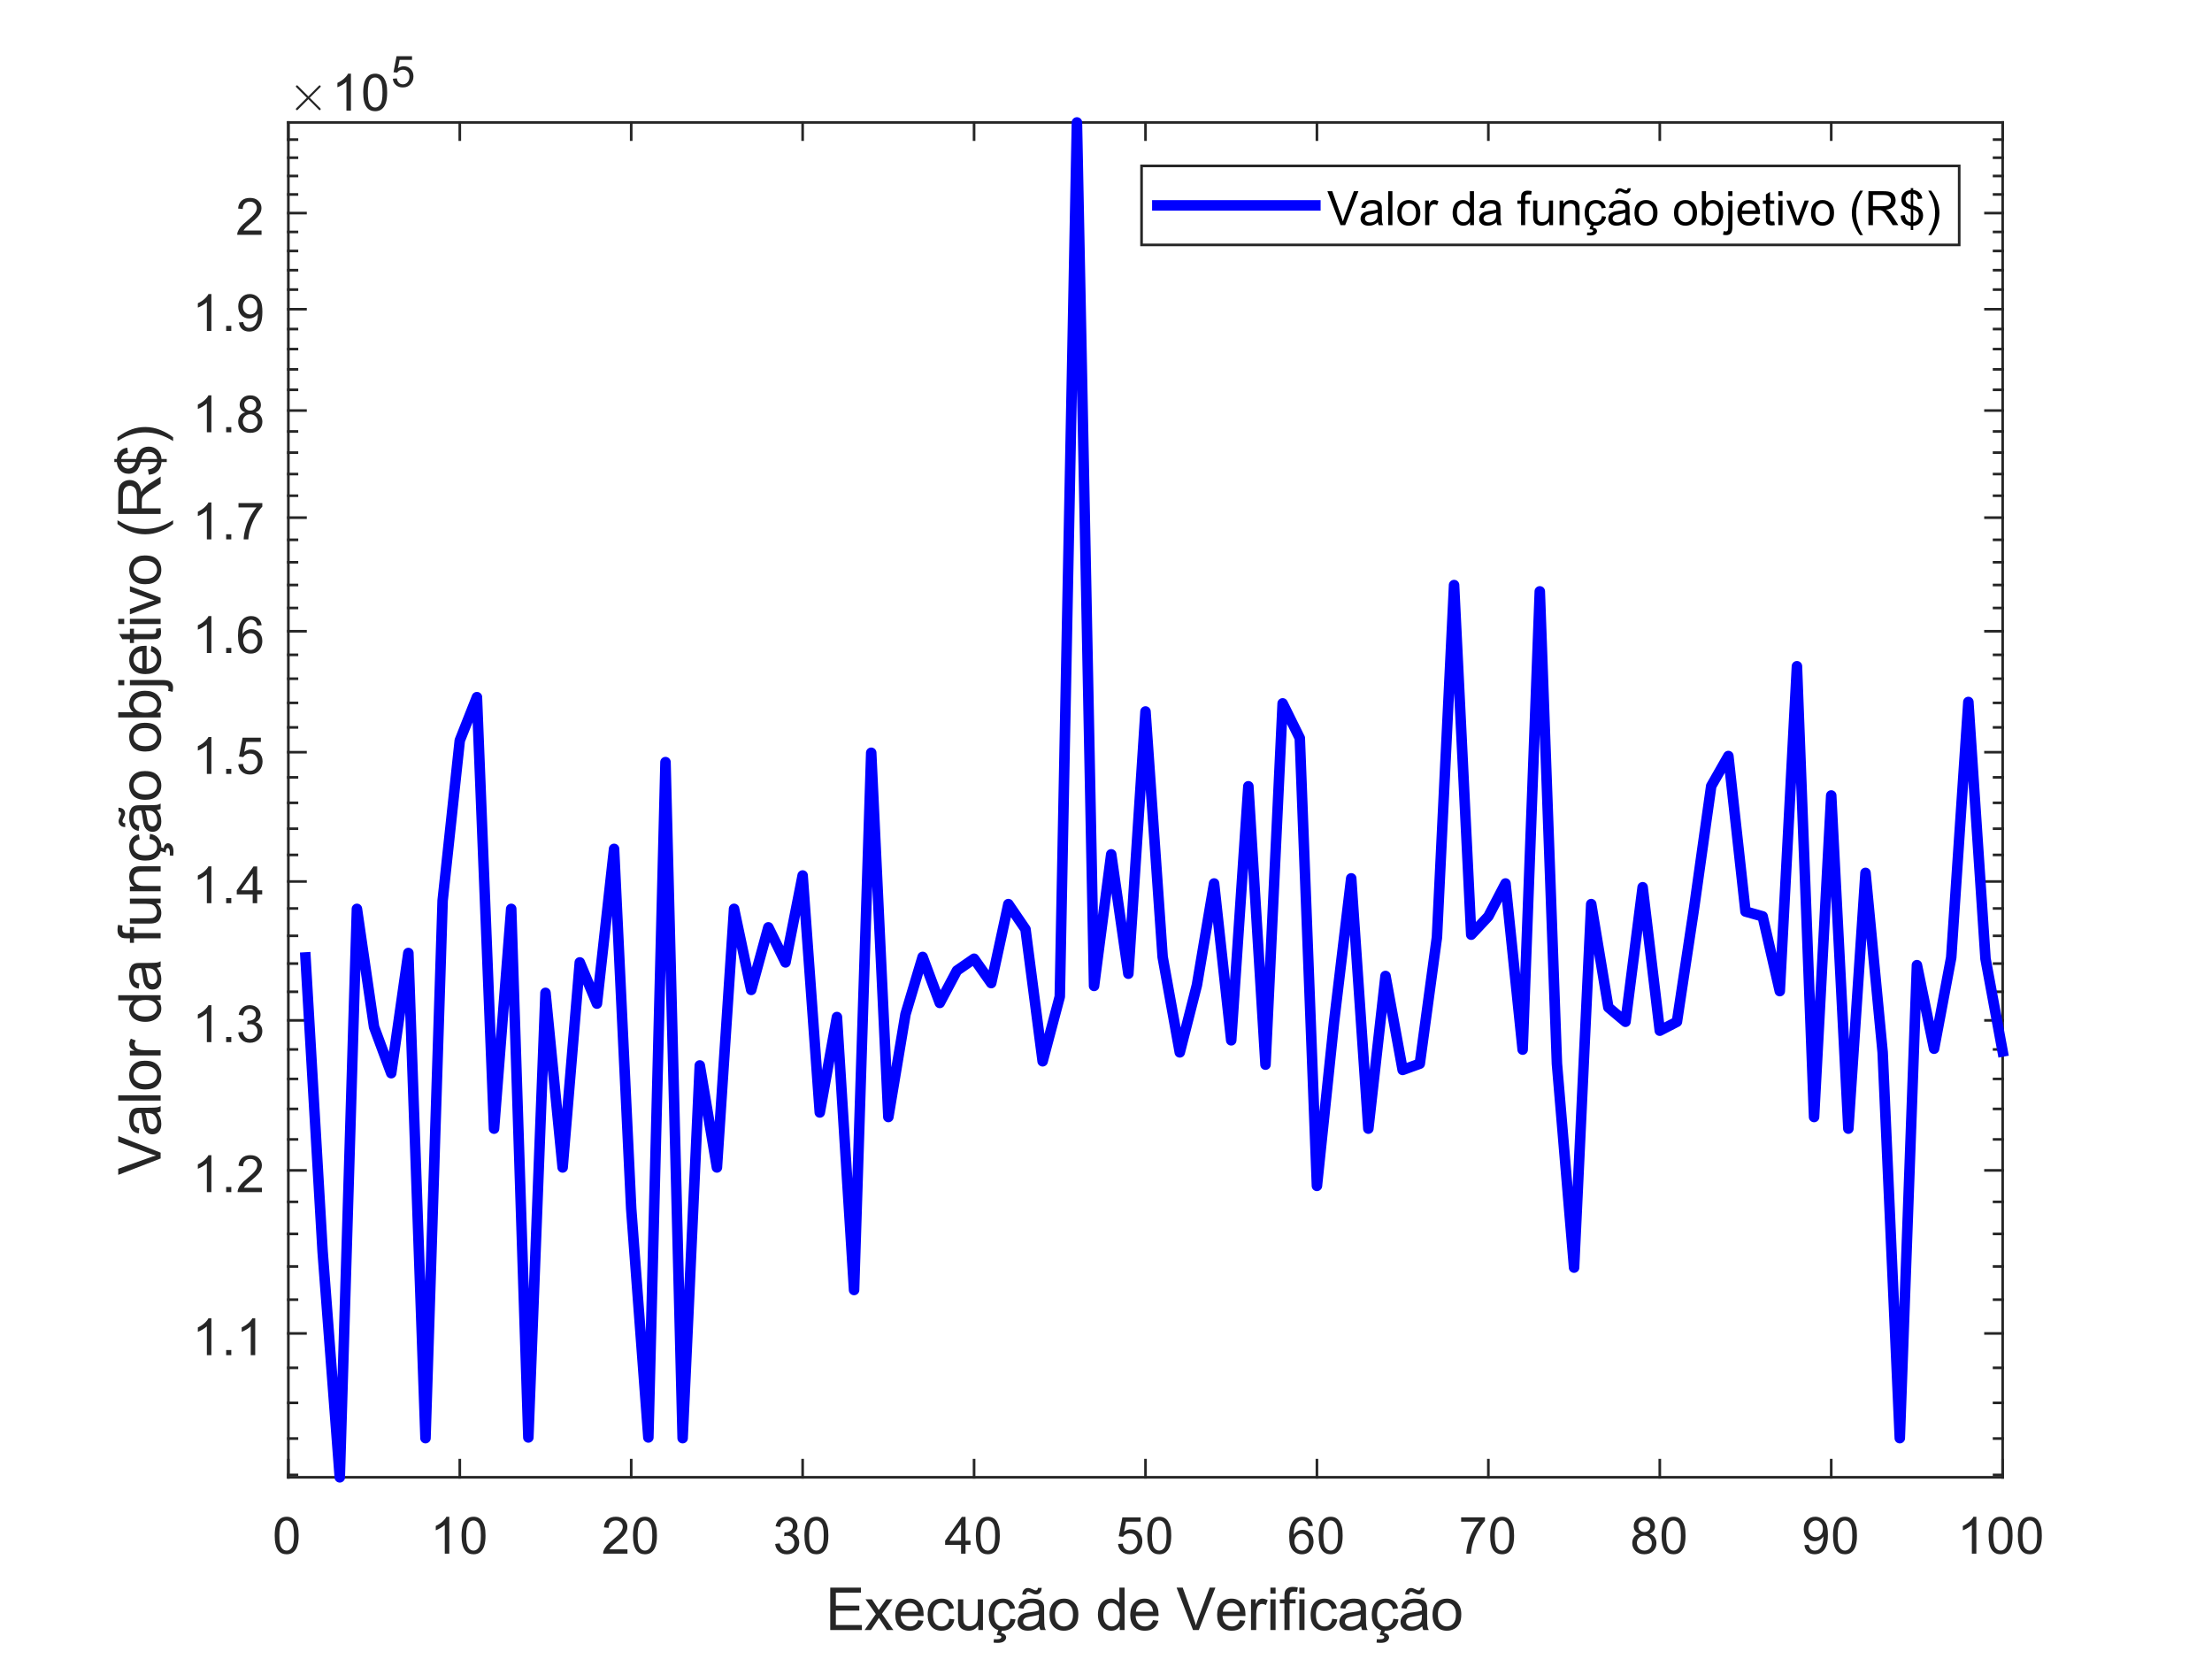 <?xml version="1.0"?>
<!DOCTYPE svg PUBLIC '-//W3C//DTD SVG 1.0//EN'
          'http://www.w3.org/TR/2001/REC-SVG-20010904/DTD/svg10.dtd'>
<svg xmlns:xlink="http://www.w3.org/1999/xlink" style="fill-opacity:1; color-rendering:auto; color-interpolation:auto; text-rendering:auto; stroke:black; stroke-linecap:square; stroke-miterlimit:10; shape-rendering:auto; stroke-opacity:1; fill:black; stroke-dasharray:none; font-weight:normal; stroke-width:1; font-family:'Dialog'; font-style:normal; stroke-linejoin:miter; font-size:12px; stroke-dashoffset:0; image-rendering:auto;" width="560" height="420" xmlns="http://www.w3.org/2000/svg"
><rect width="100%" height="100%" fill="#808080" stroke="none"/><!--Generated by the Batik Graphics2D SVG Generator--><defs id="genericDefs"
  /><g
  ><defs id="defs1"
    ><clipPath clipPathUnits="userSpaceOnUse" id="clipPath1"
      ><path d="M0 0 L560 0 L560 420 L0 420 L0 0 Z"
      /></clipPath
    ></defs
    ><g style="fill:white; stroke:white;"
    ><rect x="0" y="0" width="560" style="clip-path:url(#clipPath1); stroke:none;" height="420"
    /></g
    ><g style="fill:white; text-rendering:optimizeSpeed; color-rendering:optimizeSpeed; image-rendering:optimizeSpeed; shape-rendering:crispEdges; stroke:white; color-interpolation:sRGB;"
    ><rect x="0" width="560" height="420" y="0" style="stroke:none;"
      /><path style="stroke:none;" d="M73 374 L507 374 L507 31 L73 31 Z"
    /></g
    ><g style="fill:rgb(38,38,38); text-rendering:geometricPrecision; image-rendering:optimizeQuality; color-rendering:optimizeQuality; stroke-linejoin:round; stroke:rgb(38,38,38); color-interpolation:linearRGB; stroke-width:0.667;"
    ><line y2="374" style="fill:none;" x1="73" x2="507" y1="374"
      /><line y2="31" style="fill:none;" x1="73" x2="507" y1="31"
      /><line y2="369.66" style="fill:none;" x1="73" x2="73" y1="374"
      /><line y2="369.66" style="fill:none;" x1="116.4" x2="116.4" y1="374"
      /><line y2="369.66" style="fill:none;" x1="159.8" x2="159.8" y1="374"
      /><line y2="369.66" style="fill:none;" x1="203.2" x2="203.2" y1="374"
      /><line y2="369.66" style="fill:none;" x1="246.6" x2="246.6" y1="374"
      /><line y2="369.66" style="fill:none;" x1="290" x2="290" y1="374"
      /><line y2="369.66" style="fill:none;" x1="333.4" x2="333.4" y1="374"
      /><line y2="369.66" style="fill:none;" x1="376.8" x2="376.8" y1="374"
      /><line y2="369.66" style="fill:none;" x1="420.2" x2="420.2" y1="374"
      /><line y2="369.66" style="fill:none;" x1="463.6" x2="463.6" y1="374"
      /><line y2="369.66" style="fill:none;" x1="507" x2="507" y1="374"
      /><line y2="35.34" style="fill:none;" x1="73" x2="73" y1="31"
      /><line y2="35.34" style="fill:none;" x1="116.4" x2="116.4" y1="31"
      /><line y2="35.34" style="fill:none;" x1="159.8" x2="159.8" y1="31"
      /><line y2="35.34" style="fill:none;" x1="203.2" x2="203.2" y1="31"
      /><line y2="35.34" style="fill:none;" x1="246.6" x2="246.6" y1="31"
      /><line y2="35.34" style="fill:none;" x1="290" x2="290" y1="31"
      /><line y2="35.34" style="fill:none;" x1="333.4" x2="333.4" y1="31"
      /><line y2="35.34" style="fill:none;" x1="376.8" x2="376.8" y1="31"
      /><line y2="35.34" style="fill:none;" x1="420.2" x2="420.2" y1="31"
      /><line y2="35.34" style="fill:none;" x1="463.6" x2="463.6" y1="31"
      /><line y2="35.34" style="fill:none;" x1="507" x2="507" y1="31"
    /></g
    ><g transform="translate(73,379.333)" style="font-size:13.333px; fill:rgb(38,38,38); text-rendering:geometricPrecision; color-rendering:optimizeQuality; image-rendering:optimizeQuality; stroke:rgb(38,38,38); color-interpolation:linearRGB;"
    ><path style="stroke:none;" d="M-3.453 9.406 Q-3.453 7.766 -3.117 6.758 Q-2.781 5.75 -2.109 5.203 Q-1.438 4.656 -0.422 4.656 Q0.328 4.656 0.891 4.961 Q1.453 5.266 1.82 5.828 Q2.188 6.391 2.398 7.211 Q2.609 8.031 2.609 9.406 Q2.609 11.047 2.273 12.055 Q1.938 13.062 1.266 13.609 Q0.594 14.156 -0.422 14.156 Q-1.766 14.156 -2.547 13.188 Q-3.453 12.031 -3.453 9.406 ZM-2.281 9.406 Q-2.281 11.703 -1.75 12.461 Q-1.219 13.219 -0.422 13.219 Q0.359 13.219 0.898 12.461 Q1.438 11.703 1.438 9.406 Q1.438 7.109 0.898 6.359 Q0.359 5.609 -0.438 5.609 Q-1.219 5.609 -1.703 6.266 Q-2.281 7.125 -2.281 9.406 Z"
    /></g
    ><g transform="translate(116.4,379.333)" style="font-size:13.333px; fill:rgb(38,38,38); text-rendering:geometricPrecision; color-rendering:optimizeQuality; image-rendering:optimizeQuality; stroke:rgb(38,38,38); color-interpolation:linearRGB;"
    ><path style="stroke:none;" d="M-2.656 14 L-3.797 14 L-3.797 6.719 Q-4.219 7.109 -4.883 7.508 Q-5.547 7.906 -6.078 8.094 L-6.078 6.984 Q-5.125 6.547 -4.406 5.906 Q-3.688 5.266 -3.391 4.656 L-2.656 4.656 L-2.656 14 ZM0.451 9.406 Q0.451 7.766 0.787 6.758 Q1.123 5.75 1.794 5.203 Q2.466 4.656 3.482 4.656 Q4.232 4.656 4.794 4.961 Q5.357 5.266 5.724 5.828 Q6.091 6.391 6.302 7.211 Q6.513 8.031 6.513 9.406 Q6.513 11.047 6.177 12.055 Q5.841 13.062 5.169 13.609 Q4.497 14.156 3.482 14.156 Q2.138 14.156 1.357 13.188 Q0.451 12.031 0.451 9.406 ZM1.623 9.406 Q1.623 11.703 2.154 12.461 Q2.685 13.219 3.482 13.219 Q4.263 13.219 4.802 12.461 Q5.341 11.703 5.341 9.406 Q5.341 7.109 4.802 6.359 Q4.263 5.609 3.466 5.609 Q2.685 5.609 2.201 6.266 Q1.623 7.125 1.623 9.406 Z"
    /></g
    ><g transform="translate(159.8,379.333)" style="font-size:13.333px; fill:rgb(38,38,38); text-rendering:geometricPrecision; color-rendering:optimizeQuality; image-rendering:optimizeQuality; stroke:rgb(38,38,38); color-interpolation:linearRGB;"
    ><path style="stroke:none;" d="M-0.953 12.906 L-0.953 14 L-7.109 14 Q-7.125 13.594 -6.969 13.203 Q-6.734 12.578 -6.219 11.969 Q-5.703 11.359 -4.719 10.562 Q-3.203 9.312 -2.672 8.586 Q-2.141 7.859 -2.141 7.219 Q-2.141 6.531 -2.625 6.07 Q-3.109 5.609 -3.891 5.609 Q-4.719 5.609 -5.211 6.102 Q-5.703 6.594 -5.719 7.469 L-6.891 7.344 Q-6.766 6.031 -5.984 5.344 Q-5.203 4.656 -3.875 4.656 Q-2.531 4.656 -1.75 5.398 Q-0.969 6.141 -0.969 7.234 Q-0.969 7.797 -1.195 8.336 Q-1.422 8.875 -1.953 9.477 Q-2.484 10.078 -3.719 11.109 Q-4.75 11.969 -5.039 12.281 Q-5.328 12.594 -5.516 12.906 L-0.953 12.906 ZM0.451 9.406 Q0.451 7.766 0.787 6.758 Q1.123 5.75 1.794 5.203 Q2.466 4.656 3.482 4.656 Q4.232 4.656 4.794 4.961 Q5.357 5.266 5.724 5.828 Q6.091 6.391 6.302 7.211 Q6.513 8.031 6.513 9.406 Q6.513 11.047 6.177 12.055 Q5.841 13.062 5.169 13.609 Q4.497 14.156 3.482 14.156 Q2.138 14.156 1.357 13.188 Q0.451 12.031 0.451 9.406 ZM1.623 9.406 Q1.623 11.703 2.154 12.461 Q2.685 13.219 3.482 13.219 Q4.263 13.219 4.802 12.461 Q5.341 11.703 5.341 9.406 Q5.341 7.109 4.802 6.359 Q4.263 5.609 3.466 5.609 Q2.685 5.609 2.201 6.266 Q1.623 7.125 1.623 9.406 Z"
    /></g
    ><g transform="translate(203.2,379.333)" style="font-size:13.333px; fill:rgb(38,38,38); text-rendering:geometricPrecision; color-rendering:optimizeQuality; image-rendering:optimizeQuality; stroke:rgb(38,38,38); color-interpolation:linearRGB;"
    ><path style="stroke:none;" d="M-6.953 11.547 L-5.812 11.391 Q-5.609 12.359 -5.141 12.789 Q-4.672 13.219 -3.984 13.219 Q-3.188 13.219 -2.633 12.664 Q-2.078 12.109 -2.078 11.281 Q-2.078 10.484 -2.586 9.977 Q-3.094 9.469 -3.891 9.469 Q-4.219 9.469 -4.703 9.594 L-4.578 8.594 Q-4.453 8.609 -4.391 8.609 Q-3.656 8.609 -3.07 8.227 Q-2.484 7.844 -2.484 7.047 Q-2.484 6.422 -2.914 6.008 Q-3.344 5.594 -4.016 5.594 Q-4.688 5.594 -5.125 6.016 Q-5.562 6.438 -5.703 7.266 L-6.844 7.062 Q-6.625 5.922 -5.883 5.289 Q-5.141 4.656 -4.047 4.656 Q-3.281 4.656 -2.641 4.984 Q-2 5.312 -1.656 5.875 Q-1.312 6.438 -1.312 7.078 Q-1.312 7.672 -1.641 8.172 Q-1.969 8.672 -2.594 8.953 Q-1.781 9.156 -1.32 9.75 Q-0.859 10.344 -0.859 11.25 Q-0.859 12.469 -1.75 13.32 Q-2.641 14.172 -4 14.172 Q-5.219 14.172 -6.031 13.438 Q-6.844 12.703 -6.953 11.547 ZM0.451 9.406 Q0.451 7.766 0.787 6.758 Q1.123 5.75 1.794 5.203 Q2.466 4.656 3.482 4.656 Q4.232 4.656 4.794 4.961 Q5.357 5.266 5.724 5.828 Q6.091 6.391 6.302 7.211 Q6.513 8.031 6.513 9.406 Q6.513 11.047 6.177 12.055 Q5.841 13.062 5.169 13.609 Q4.497 14.156 3.482 14.156 Q2.138 14.156 1.357 13.188 Q0.451 12.031 0.451 9.406 ZM1.623 9.406 Q1.623 11.703 2.154 12.461 Q2.685 13.219 3.482 13.219 Q4.263 13.219 4.802 12.461 Q5.341 11.703 5.341 9.406 Q5.341 7.109 4.802 6.359 Q4.263 5.609 3.466 5.609 Q2.685 5.609 2.201 6.266 Q1.623 7.125 1.623 9.406 Z"
    /></g
    ><g transform="translate(246.6,379.333)" style="font-size:13.333px; fill:rgb(38,38,38); text-rendering:geometricPrecision; color-rendering:optimizeQuality; image-rendering:optimizeQuality; stroke:rgb(38,38,38); color-interpolation:linearRGB;"
    ><path style="stroke:none;" d="M-3.297 14 L-3.297 11.766 L-7.328 11.766 L-7.328 10.719 L-3.094 4.688 L-2.156 4.688 L-2.156 10.719 L-0.891 10.719 L-0.891 11.766 L-2.156 11.766 L-2.156 14 L-3.297 14 ZM-3.297 10.719 L-3.297 6.531 L-6.219 10.719 L-3.297 10.719 ZM0.451 9.406 Q0.451 7.766 0.787 6.758 Q1.123 5.75 1.794 5.203 Q2.466 4.656 3.482 4.656 Q4.232 4.656 4.794 4.961 Q5.357 5.266 5.724 5.828 Q6.091 6.391 6.302 7.211 Q6.513 8.031 6.513 9.406 Q6.513 11.047 6.177 12.055 Q5.841 13.062 5.169 13.609 Q4.497 14.156 3.482 14.156 Q2.138 14.156 1.357 13.188 Q0.451 12.031 0.451 9.406 ZM1.623 9.406 Q1.623 11.703 2.154 12.461 Q2.685 13.219 3.482 13.219 Q4.263 13.219 4.802 12.461 Q5.341 11.703 5.341 9.406 Q5.341 7.109 4.802 6.359 Q4.263 5.609 3.466 5.609 Q2.685 5.609 2.201 6.266 Q1.623 7.125 1.623 9.406 Z"
    /></g
    ><g transform="translate(290,379.333)" style="font-size:13.333px; fill:rgb(38,38,38); text-rendering:geometricPrecision; color-rendering:optimizeQuality; image-rendering:optimizeQuality; stroke:rgb(38,38,38); color-interpolation:linearRGB;"
    ><path style="stroke:none;" d="M-6.953 11.562 L-5.766 11.453 Q-5.625 12.344 -5.141 12.781 Q-4.656 13.219 -3.969 13.219 Q-3.141 13.219 -2.57 12.594 Q-2 11.969 -2 10.953 Q-2 9.969 -2.547 9.406 Q-3.094 8.844 -3.984 8.844 Q-4.547 8.844 -4.992 9.094 Q-5.438 9.344 -5.688 9.734 L-6.75 9.594 L-5.859 4.828 L-1.234 4.828 L-1.234 5.906 L-4.938 5.906 L-5.438 8.406 Q-4.609 7.828 -3.688 7.828 Q-2.469 7.828 -1.633 8.672 Q-0.797 9.516 -0.797 10.844 Q-0.797 12.109 -1.531 13.031 Q-2.422 14.156 -3.969 14.156 Q-5.234 14.156 -6.039 13.445 Q-6.844 12.734 -6.953 11.562 ZM0.451 9.406 Q0.451 7.766 0.787 6.758 Q1.123 5.75 1.794 5.203 Q2.466 4.656 3.482 4.656 Q4.232 4.656 4.794 4.961 Q5.357 5.266 5.724 5.828 Q6.091 6.391 6.302 7.211 Q6.513 8.031 6.513 9.406 Q6.513 11.047 6.177 12.055 Q5.841 13.062 5.169 13.609 Q4.497 14.156 3.482 14.156 Q2.138 14.156 1.357 13.188 Q0.451 12.031 0.451 9.406 ZM1.623 9.406 Q1.623 11.703 2.154 12.461 Q2.685 13.219 3.482 13.219 Q4.263 13.219 4.802 12.461 Q5.341 11.703 5.341 9.406 Q5.341 7.109 4.802 6.359 Q4.263 5.609 3.466 5.609 Q2.685 5.609 2.201 6.266 Q1.623 7.125 1.623 9.406 Z"
    /></g
    ><g transform="translate(333.4,379.333)" style="font-size:13.333px; fill:rgb(38,38,38); text-rendering:geometricPrecision; color-rendering:optimizeQuality; image-rendering:optimizeQuality; stroke:rgb(38,38,38); color-interpolation:linearRGB;"
    ><path style="stroke:none;" d="M-1.031 6.969 L-2.172 7.062 Q-2.312 6.391 -2.594 6.078 Q-3.062 5.594 -3.734 5.594 Q-4.281 5.594 -4.703 5.906 Q-5.234 6.297 -5.547 7.047 Q-5.859 7.797 -5.875 9.203 Q-5.469 8.578 -4.867 8.273 Q-4.266 7.969 -3.609 7.969 Q-2.469 7.969 -1.664 8.805 Q-0.859 9.641 -0.859 10.984 Q-0.859 11.859 -1.242 12.609 Q-1.625 13.359 -2.281 13.758 Q-2.938 14.156 -3.781 14.156 Q-5.203 14.156 -6.109 13.109 Q-7.016 12.062 -7.016 9.641 Q-7.016 6.953 -6.016 5.719 Q-5.141 4.656 -3.672 4.656 Q-2.578 4.656 -1.875 5.273 Q-1.172 5.891 -1.031 6.969 ZM-5.703 10.984 Q-5.703 11.578 -5.453 12.117 Q-5.203 12.656 -4.75 12.938 Q-4.297 13.219 -3.797 13.219 Q-3.078 13.219 -2.555 12.633 Q-2.031 12.047 -2.031 11.047 Q-2.031 10.078 -2.547 9.523 Q-3.062 8.969 -3.844 8.969 Q-4.625 8.969 -5.164 9.523 Q-5.703 10.078 -5.703 10.984 ZM0.451 9.406 Q0.451 7.766 0.787 6.758 Q1.123 5.75 1.794 5.203 Q2.466 4.656 3.482 4.656 Q4.232 4.656 4.794 4.961 Q5.357 5.266 5.724 5.828 Q6.091 6.391 6.302 7.211 Q6.513 8.031 6.513 9.406 Q6.513 11.047 6.177 12.055 Q5.841 13.062 5.169 13.609 Q4.497 14.156 3.482 14.156 Q2.138 14.156 1.357 13.188 Q0.451 12.031 0.451 9.406 ZM1.623 9.406 Q1.623 11.703 2.154 12.461 Q2.685 13.219 3.482 13.219 Q4.263 13.219 4.802 12.461 Q5.341 11.703 5.341 9.406 Q5.341 7.109 4.802 6.359 Q4.263 5.609 3.466 5.609 Q2.685 5.609 2.201 6.266 Q1.623 7.125 1.623 9.406 Z"
    /></g
    ><g transform="translate(376.8,379.333)" style="font-size:13.333px; fill:rgb(38,38,38); text-rendering:geometricPrecision; color-rendering:optimizeQuality; image-rendering:optimizeQuality; stroke:rgb(38,38,38); color-interpolation:linearRGB;"
    ><path style="stroke:none;" d="M-6.891 5.906 L-6.891 4.812 L-0.859 4.812 L-0.859 5.703 Q-1.75 6.656 -2.625 8.219 Q-3.5 9.781 -3.969 11.438 Q-4.312 12.609 -4.406 14 L-5.578 14 Q-5.562 12.906 -5.148 11.352 Q-4.734 9.797 -3.969 8.352 Q-3.203 6.906 -2.328 5.906 L-6.891 5.906 ZM0.451 9.406 Q0.451 7.766 0.787 6.758 Q1.123 5.75 1.794 5.203 Q2.466 4.656 3.482 4.656 Q4.232 4.656 4.794 4.961 Q5.357 5.266 5.724 5.828 Q6.091 6.391 6.302 7.211 Q6.513 8.031 6.513 9.406 Q6.513 11.047 6.177 12.055 Q5.841 13.062 5.169 13.609 Q4.497 14.156 3.482 14.156 Q2.138 14.156 1.357 13.188 Q0.451 12.031 0.451 9.406 ZM1.623 9.406 Q1.623 11.703 2.154 12.461 Q2.685 13.219 3.482 13.219 Q4.263 13.219 4.802 12.461 Q5.341 11.703 5.341 9.406 Q5.341 7.109 4.802 6.359 Q4.263 5.609 3.466 5.609 Q2.685 5.609 2.201 6.266 Q1.623 7.125 1.623 9.406 Z"
    /></g
    ><g transform="translate(420.2,379.333)" style="font-size:13.333px; fill:rgb(38,38,38); text-rendering:geometricPrecision; color-rendering:optimizeQuality; image-rendering:optimizeQuality; stroke:rgb(38,38,38); color-interpolation:linearRGB;"
    ><path style="stroke:none;" d="M-5.203 8.953 Q-5.906 8.688 -6.25 8.211 Q-6.594 7.734 -6.594 7.062 Q-6.594 6.047 -5.867 5.352 Q-5.141 4.656 -3.922 4.656 Q-2.703 4.656 -1.961 5.367 Q-1.219 6.078 -1.219 7.094 Q-1.219 7.734 -1.562 8.211 Q-1.906 8.688 -2.594 8.953 Q-1.734 9.234 -1.289 9.859 Q-0.844 10.484 -0.844 11.344 Q-0.844 12.531 -1.688 13.344 Q-2.531 14.156 -3.906 14.156 Q-5.281 14.156 -6.125 13.344 Q-6.969 12.531 -6.969 11.312 Q-6.969 10.406 -6.508 9.789 Q-6.047 9.172 -5.203 8.953 ZM-5.438 7.016 Q-5.438 7.672 -5.008 8.094 Q-4.578 8.516 -3.906 8.516 Q-3.234 8.516 -2.812 8.102 Q-2.391 7.688 -2.391 7.078 Q-2.391 6.453 -2.828 6.023 Q-3.266 5.594 -3.906 5.594 Q-4.562 5.594 -5 6.016 Q-5.438 6.438 -5.438 7.016 ZM-5.797 11.312 Q-5.797 11.797 -5.562 12.258 Q-5.328 12.719 -4.875 12.969 Q-4.422 13.219 -3.891 13.219 Q-3.078 13.219 -2.547 12.695 Q-2.016 12.172 -2.016 11.359 Q-2.016 10.531 -2.562 9.992 Q-3.109 9.453 -3.938 9.453 Q-4.734 9.453 -5.266 9.984 Q-5.797 10.516 -5.797 11.312 ZM0.451 9.406 Q0.451 7.766 0.787 6.758 Q1.123 5.75 1.794 5.203 Q2.466 4.656 3.482 4.656 Q4.232 4.656 4.794 4.961 Q5.357 5.266 5.724 5.828 Q6.091 6.391 6.302 7.211 Q6.513 8.031 6.513 9.406 Q6.513 11.047 6.177 12.055 Q5.841 13.062 5.169 13.609 Q4.497 14.156 3.482 14.156 Q2.138 14.156 1.357 13.188 Q0.451 12.031 0.451 9.406 ZM1.623 9.406 Q1.623 11.703 2.154 12.461 Q2.685 13.219 3.482 13.219 Q4.263 13.219 4.802 12.461 Q5.341 11.703 5.341 9.406 Q5.341 7.109 4.802 6.359 Q4.263 5.609 3.466 5.609 Q2.685 5.609 2.201 6.266 Q1.623 7.125 1.623 9.406 Z"
    /></g
    ><g transform="translate(463.6,379.333)" style="font-size:13.333px; fill:rgb(38,38,38); text-rendering:geometricPrecision; color-rendering:optimizeQuality; image-rendering:optimizeQuality; stroke:rgb(38,38,38); color-interpolation:linearRGB;"
    ><path style="stroke:none;" d="M-6.781 11.844 L-5.688 11.75 Q-5.547 12.516 -5.156 12.867 Q-4.766 13.219 -4.141 13.219 Q-3.625 13.219 -3.227 12.977 Q-2.828 12.734 -2.57 12.336 Q-2.312 11.938 -2.148 11.25 Q-1.984 10.562 -1.984 9.844 Q-1.984 9.766 -1.984 9.625 Q-2.328 10.172 -2.922 10.508 Q-3.516 10.844 -4.203 10.844 Q-5.359 10.844 -6.156 10.008 Q-6.953 9.172 -6.953 7.797 Q-6.953 6.375 -6.125 5.516 Q-5.297 4.656 -4.031 4.656 Q-3.125 4.656 -2.375 5.148 Q-1.625 5.641 -1.234 6.539 Q-0.844 7.438 -0.844 9.156 Q-0.844 10.938 -1.227 11.992 Q-1.609 13.047 -2.375 13.602 Q-3.141 14.156 -4.172 14.156 Q-5.266 14.156 -5.961 13.555 Q-6.656 12.953 -6.781 11.844 ZM-2.109 7.734 Q-2.109 6.75 -2.633 6.18 Q-3.156 5.609 -3.891 5.609 Q-4.656 5.609 -5.219 6.227 Q-5.781 6.844 -5.781 7.844 Q-5.781 8.719 -5.25 9.273 Q-4.719 9.828 -3.922 9.828 Q-3.125 9.828 -2.617 9.273 Q-2.109 8.719 -2.109 7.734 ZM0.451 9.406 Q0.451 7.766 0.787 6.758 Q1.123 5.75 1.794 5.203 Q2.466 4.656 3.482 4.656 Q4.232 4.656 4.794 4.961 Q5.357 5.266 5.724 5.828 Q6.091 6.391 6.302 7.211 Q6.513 8.031 6.513 9.406 Q6.513 11.047 6.177 12.055 Q5.841 13.062 5.169 13.609 Q4.497 14.156 3.482 14.156 Q2.138 14.156 1.357 13.188 Q0.451 12.031 0.451 9.406 ZM1.623 9.406 Q1.623 11.703 2.154 12.461 Q2.685 13.219 3.482 13.219 Q4.263 13.219 4.802 12.461 Q5.341 11.703 5.341 9.406 Q5.341 7.109 4.802 6.359 Q4.263 5.609 3.466 5.609 Q2.685 5.609 2.201 6.266 Q1.623 7.125 1.623 9.406 Z"
    /></g
    ><g transform="translate(507,379.333)" style="font-size:13.333px; fill:rgb(38,38,38); text-rendering:geometricPrecision; color-rendering:optimizeQuality; image-rendering:optimizeQuality; stroke:rgb(38,38,38); color-interpolation:linearRGB;"
    ><path style="stroke:none;" d="M-6.656 14 L-7.797 14 L-7.797 6.719 Q-8.219 7.109 -8.883 7.508 Q-9.547 7.906 -10.078 8.094 L-10.078 6.984 Q-9.125 6.547 -8.406 5.906 Q-7.688 5.266 -7.391 4.656 L-6.656 4.656 L-6.656 14 ZM-3.549 9.406 Q-3.549 7.766 -3.213 6.758 Q-2.877 5.75 -2.206 5.203 Q-1.534 4.656 -0.518 4.656 Q0.232 4.656 0.794 4.961 Q1.357 5.266 1.724 5.828 Q2.091 6.391 2.302 7.211 Q2.513 8.031 2.513 9.406 Q2.513 11.047 2.177 12.055 Q1.841 13.062 1.169 13.609 Q0.497 14.156 -0.518 14.156 Q-1.862 14.156 -2.643 13.188 Q-3.549 12.031 -3.549 9.406 ZM-2.377 9.406 Q-2.377 11.703 -1.846 12.461 Q-1.315 13.219 -0.518 13.219 Q0.263 13.219 0.802 12.461 Q1.341 11.703 1.341 9.406 Q1.341 7.109 0.802 6.359 Q0.263 5.609 -0.534 5.609 Q-1.315 5.609 -1.799 6.266 Q-2.377 7.125 -2.377 9.406 ZM3.854 9.406 Q3.854 7.766 4.19 6.758 Q4.526 5.75 5.198 5.203 Q5.87 4.656 6.886 4.656 Q7.636 4.656 8.198 4.961 Q8.761 5.266 9.128 5.828 Q9.495 6.391 9.706 7.211 Q9.917 8.031 9.917 9.406 Q9.917 11.047 9.581 12.055 Q9.245 13.062 8.573 13.609 Q7.901 14.156 6.886 14.156 Q5.542 14.156 4.761 13.188 Q3.854 12.031 3.854 9.406 ZM5.026 9.406 Q5.026 11.703 5.558 12.461 Q6.089 13.219 6.886 13.219 Q7.667 13.219 8.206 12.461 Q8.745 11.703 8.745 9.406 Q8.745 7.109 8.206 6.359 Q7.667 5.609 6.87 5.609 Q6.089 5.609 5.604 6.266 Q5.026 7.125 5.026 9.406 Z"
    /></g
    ><g transform="translate(290,397.667)" style="font-size:14.667px; fill:rgb(38,38,38); text-rendering:geometricPrecision; color-rendering:optimizeQuality; image-rendering:optimizeQuality; stroke:rgb(38,38,38); color-interpolation:linearRGB;"
    ><path style="stroke:none;" d="M-79.812 15 L-79.812 4.266 L-72.047 4.266 L-72.047 5.531 L-78.391 5.531 L-78.391 8.812 L-72.453 8.812 L-72.453 10.078 L-78.391 10.078 L-78.391 13.734 L-71.797 13.734 L-71.797 15 L-79.812 15 ZM-71.115 15 L-68.271 10.953 L-70.896 7.219 L-69.256 7.219 L-68.052 9.047 Q-67.724 9.562 -67.521 9.922 Q-67.193 9.438 -66.927 9.062 L-65.615 7.219 L-64.037 7.219 L-66.724 10.891 L-63.834 15 L-65.459 15 L-67.052 12.578 L-67.474 11.938 L-69.521 15 L-71.115 15 ZM-57.584 12.5 L-56.224 12.656 Q-56.537 13.859 -57.412 14.516 Q-58.287 15.172 -59.646 15.172 Q-61.349 15.172 -62.349 14.125 Q-63.349 13.078 -63.349 11.172 Q-63.349 9.219 -62.334 8.133 Q-61.318 7.047 -59.709 7.047 Q-58.146 7.047 -57.162 8.109 Q-56.178 9.172 -56.178 11.094 Q-56.178 11.219 -56.178 11.453 L-61.99 11.453 Q-61.912 12.734 -61.264 13.414 Q-60.615 14.094 -59.631 14.094 Q-58.912 14.094 -58.396 13.711 Q-57.881 13.328 -57.584 12.5 ZM-61.912 10.359 L-57.568 10.359 Q-57.662 9.375 -58.068 8.891 Q-58.693 8.125 -59.693 8.125 Q-60.615 8.125 -61.232 8.734 Q-61.849 9.344 -61.912 10.359 ZM-49.683 12.156 L-48.386 12.312 Q-48.589 13.656 -49.472 14.414 Q-50.355 15.172 -51.62 15.172 Q-53.214 15.172 -54.183 14.133 Q-55.151 13.094 -55.151 11.141 Q-55.151 9.875 -54.737 8.93 Q-54.323 7.984 -53.472 7.516 Q-52.62 7.047 -51.62 7.047 Q-50.355 7.047 -49.542 7.688 Q-48.73 8.328 -48.511 9.5 L-49.792 9.703 Q-49.98 8.922 -50.441 8.523 Q-50.901 8.125 -51.558 8.125 Q-52.558 8.125 -53.183 8.844 Q-53.808 9.562 -53.808 11.109 Q-53.808 12.672 -53.206 13.383 Q-52.605 14.094 -51.636 14.094 Q-50.855 14.094 -50.339 13.617 Q-49.823 13.141 -49.683 12.156 ZM-42.323 15 L-42.323 13.859 Q-43.245 15.172 -44.792 15.172 Q-45.48 15.172 -46.081 14.906 Q-46.683 14.641 -46.972 14.242 Q-47.261 13.844 -47.37 13.266 Q-47.464 12.891 -47.464 12.047 L-47.464 7.219 L-46.136 7.219 L-46.136 11.531 Q-46.136 12.562 -46.058 12.922 Q-45.933 13.453 -45.534 13.75 Q-45.136 14.047 -44.542 14.047 Q-43.948 14.047 -43.425 13.742 Q-42.901 13.438 -42.683 12.914 Q-42.464 12.391 -42.464 11.391 L-42.464 7.219 L-41.151 7.219 L-41.151 15 L-42.323 15 ZM-34.203 12.156 L-32.907 12.312 Q-33.11 13.656 -33.992 14.414 Q-34.875 15.172 -36.141 15.172 Q-37.735 15.172 -38.703 14.133 Q-39.672 13.094 -39.672 11.141 Q-39.672 9.875 -39.258 8.93 Q-38.844 7.984 -37.992 7.516 Q-37.141 7.047 -36.141 7.047 Q-34.875 7.047 -34.063 7.688 Q-33.25 8.328 -33.032 9.5 L-34.313 9.703 Q-34.5 8.922 -34.961 8.523 Q-35.422 8.125 -36.078 8.125 Q-37.078 8.125 -37.703 8.844 Q-38.328 9.562 -38.328 11.109 Q-38.328 12.672 -37.727 13.383 Q-37.125 14.094 -36.157 14.094 Q-35.375 14.094 -34.86 13.617 Q-34.344 13.141 -34.203 12.156 ZM-37.657 16.297 L-37.266 15 L-36.297 15 L-36.532 15.781 Q-35.907 15.859 -35.594 16.172 Q-35.282 16.484 -35.282 16.859 Q-35.282 17.406 -35.805 17.828 Q-36.328 18.25 -37.391 18.25 Q-38 18.25 -38.453 18.172 L-38.375 17.312 Q-37.907 17.344 -37.688 17.344 Q-37 17.344 -36.719 17.156 Q-36.5 17 -36.5 16.797 Q-36.5 16.656 -36.586 16.555 Q-36.672 16.453 -36.899 16.383 Q-37.125 16.312 -37.657 16.297 ZM-26.875 14.047 Q-27.61 14.656 -28.282 14.914 Q-28.953 15.172 -29.735 15.172 Q-31.016 15.172 -31.703 14.547 Q-32.391 13.922 -32.391 12.953 Q-32.391 12.375 -32.133 11.906 Q-31.875 11.438 -31.453 11.148 Q-31.032 10.859 -30.5 10.719 Q-30.125 10.609 -29.328 10.516 Q-27.735 10.328 -26.985 10.062 Q-26.969 9.797 -26.969 9.719 Q-26.969 8.906 -27.344 8.578 Q-27.86 8.141 -28.844 8.141 Q-29.782 8.141 -30.227 8.461 Q-30.672 8.781 -30.875 9.609 L-32.172 9.438 Q-32 8.609 -31.594 8.102 Q-31.188 7.594 -30.422 7.32 Q-29.657 7.047 -28.657 7.047 Q-27.657 7.047 -27.039 7.281 Q-26.422 7.516 -26.125 7.867 Q-25.828 8.219 -25.719 8.766 Q-25.657 9.109 -25.657 9.984 L-25.657 11.734 Q-25.657 13.578 -25.571 14.062 Q-25.485 14.547 -25.235 15 L-26.61 15 Q-26.813 14.594 -26.875 14.047 ZM-26.985 11.094 Q-27.703 11.391 -29.141 11.594 Q-29.953 11.719 -30.289 11.859 Q-30.625 12 -30.805 12.281 Q-30.985 12.562 -30.985 12.906 Q-30.985 13.438 -30.586 13.789 Q-30.188 14.141 -29.422 14.141 Q-28.657 14.141 -28.063 13.805 Q-27.469 13.469 -27.188 12.891 Q-26.985 12.453 -26.985 11.578 L-26.985 11.094 ZM-31.188 6.031 Q-31.188 5.266 -30.766 4.812 Q-30.344 4.359 -29.703 4.359 Q-29.235 4.359 -28.453 4.75 Q-28.032 4.969 -27.766 4.969 Q-27.532 4.969 -27.407 4.844 Q-27.282 4.719 -27.235 4.328 L-26.282 4.328 Q-26.313 5.172 -26.711 5.586 Q-27.11 6 -27.719 6 Q-28.188 6 -28.938 5.594 Q-29.422 5.328 -29.657 5.328 Q-29.907 5.328 -30.063 5.5 Q-30.219 5.688 -30.203 6.031 L-31.188 6.031 ZM-24.287 11.109 Q-24.287 8.953 -23.084 7.906 Q-22.084 7.047 -20.646 7.047 Q-19.037 7.047 -18.021 8.094 Q-17.005 9.141 -17.005 11 Q-17.005 12.5 -17.451 13.359 Q-17.896 14.219 -18.763 14.695 Q-19.63 15.172 -20.646 15.172 Q-22.271 15.172 -23.279 14.125 Q-24.287 13.078 -24.287 11.109 ZM-22.927 11.109 Q-22.927 12.609 -22.279 13.352 Q-21.63 14.094 -20.646 14.094 Q-19.662 14.094 -19.005 13.344 Q-18.349 12.594 -18.349 11.062 Q-18.349 9.625 -19.005 8.883 Q-19.662 8.141 -20.646 8.141 Q-21.63 8.141 -22.279 8.875 Q-22.927 9.609 -22.927 11.109 ZM-6.532 15 L-6.532 14.016 Q-7.267 15.172 -8.704 15.172 Q-9.626 15.172 -10.407 14.664 Q-11.189 14.156 -11.618 13.234 Q-12.048 12.312 -12.048 11.125 Q-12.048 9.953 -11.657 9.008 Q-11.267 8.062 -10.493 7.555 Q-9.72 7.047 -8.767 7.047 Q-8.064 7.047 -7.509 7.344 Q-6.954 7.641 -6.611 8.109 L-6.611 4.266 L-5.298 4.266 L-5.298 15 L-6.532 15 ZM-10.689 11.125 Q-10.689 12.609 -10.064 13.352 Q-9.439 14.094 -8.579 14.094 Q-7.72 14.094 -7.111 13.383 Q-6.501 12.672 -6.501 11.234 Q-6.501 9.625 -7.118 8.883 Q-7.736 8.141 -8.642 8.141 Q-9.517 8.141 -10.103 8.859 Q-10.689 9.578 -10.689 11.125 ZM1.9 12.5 L3.259 12.656 Q2.947 13.859 2.072 14.516 Q1.197 15.172 -0.163 15.172 Q-1.866 15.172 -2.866 14.125 Q-3.866 13.078 -3.866 11.172 Q-3.866 9.219 -2.85 8.133 Q-1.834 7.047 -0.225 7.047 Q1.337 7.047 2.322 8.109 Q3.306 9.172 3.306 11.094 Q3.306 11.219 3.306 11.453 L-2.506 11.453 Q-2.428 12.734 -1.78 13.414 Q-1.131 14.094 -0.147 14.094 Q0.572 14.094 1.087 13.711 Q1.603 13.328 1.9 12.5 ZM-2.428 10.359 L1.916 10.359 Q1.822 9.375 1.416 8.891 Q0.791 8.125 -0.209 8.125 Q-1.131 8.125 -1.748 8.734 Q-2.366 9.344 -2.428 10.359 ZM12.029 15 L7.873 4.266 L9.42 4.266 L12.201 12.062 Q12.545 13 12.764 13.828 Q13.014 12.938 13.342 12.062 L16.248 4.266 L17.701 4.266 L13.498 15 L12.029 15 ZM23.899 12.5 L25.258 12.656 Q24.946 13.859 24.071 14.516 Q23.196 15.172 21.836 15.172 Q20.133 15.172 19.133 14.125 Q18.133 13.078 18.133 11.172 Q18.133 9.219 19.149 8.133 Q20.164 7.047 21.774 7.047 Q23.336 7.047 24.321 8.109 Q25.305 9.172 25.305 11.094 Q25.305 11.219 25.305 11.453 L19.492 11.453 Q19.571 12.734 20.219 13.414 Q20.867 14.094 21.852 14.094 Q22.571 14.094 23.086 13.711 Q23.602 13.328 23.899 12.5 ZM19.571 10.359 L23.914 10.359 Q23.821 9.375 23.414 8.891 Q22.789 8.125 21.789 8.125 Q20.867 8.125 20.25 8.734 Q19.633 9.344 19.571 10.359 ZM26.706 15 L26.706 7.219 L27.893 7.219 L27.893 8.406 Q28.347 7.578 28.737 7.312 Q29.128 7.047 29.581 7.047 Q30.253 7.047 30.94 7.469 L30.487 8.688 Q30.003 8.406 29.518 8.406 Q29.081 8.406 28.737 8.664 Q28.393 8.922 28.253 9.391 Q28.034 10.094 28.034 10.922 L28.034 15 L26.706 15 ZM31.618 5.781 L31.618 4.266 L32.93 4.266 L32.93 5.781 L31.618 5.781 ZM31.618 15 L31.618 7.219 L32.93 7.219 L32.93 15 L31.618 15 ZM35.171 15 L35.171 8.25 L34.015 8.25 L34.015 7.219 L35.171 7.219 L35.171 6.391 Q35.171 5.609 35.312 5.234 Q35.515 4.719 35.991 4.398 Q36.468 4.078 37.327 4.078 Q37.89 4.078 38.562 4.219 L38.358 5.359 Q37.952 5.281 37.593 5.281 Q36.983 5.281 36.733 5.539 Q36.483 5.797 36.483 6.5 L36.483 7.219 L37.999 7.219 L37.999 8.25 L36.483 8.25 L36.483 15 L35.171 15 ZM38.946 5.781 L38.946 4.266 L40.259 4.266 L40.259 5.781 L38.946 5.781 ZM38.946 15 L38.946 7.219 L40.259 7.219 L40.259 15 L38.946 15 ZM47.265 12.156 L48.562 12.312 Q48.358 13.656 47.476 14.414 Q46.593 15.172 45.327 15.172 Q43.733 15.172 42.765 14.133 Q41.796 13.094 41.796 11.141 Q41.796 9.875 42.21 8.93 Q42.624 7.984 43.476 7.516 Q44.327 7.047 45.327 7.047 Q46.593 7.047 47.405 7.688 Q48.218 8.328 48.437 9.5 L47.155 9.703 Q46.968 8.922 46.507 8.523 Q46.046 8.125 45.39 8.125 Q44.39 8.125 43.765 8.844 Q43.14 9.562 43.14 11.109 Q43.14 12.672 43.741 13.383 Q44.343 14.094 45.312 14.094 Q46.093 14.094 46.608 13.617 Q47.124 13.141 47.265 12.156 ZM54.593 14.047 Q53.858 14.656 53.187 14.914 Q52.515 15.172 51.733 15.172 Q50.452 15.172 49.765 14.547 Q49.077 13.922 49.077 12.953 Q49.077 12.375 49.335 11.906 Q49.593 11.438 50.015 11.148 Q50.437 10.859 50.968 10.719 Q51.343 10.609 52.14 10.516 Q53.733 10.328 54.483 10.062 Q54.499 9.797 54.499 9.719 Q54.499 8.906 54.124 8.578 Q53.608 8.141 52.624 8.141 Q51.687 8.141 51.241 8.461 Q50.796 8.781 50.593 9.609 L49.296 9.438 Q49.468 8.609 49.874 8.102 Q50.28 7.594 51.046 7.32 Q51.812 7.047 52.812 7.047 Q53.812 7.047 54.429 7.281 Q55.046 7.516 55.343 7.867 Q55.64 8.219 55.749 8.766 Q55.812 9.109 55.812 9.984 L55.812 11.734 Q55.812 13.578 55.898 14.062 Q55.983 14.547 56.233 15 L54.858 15 Q54.655 14.594 54.593 14.047 ZM54.483 11.094 Q53.765 11.391 52.327 11.594 Q51.515 11.719 51.179 11.859 Q50.843 12 50.663 12.281 Q50.483 12.562 50.483 12.906 Q50.483 13.438 50.882 13.789 Q51.28 14.141 52.046 14.141 Q52.812 14.141 53.405 13.805 Q53.999 13.469 54.28 12.891 Q54.483 12.453 54.483 11.578 L54.483 11.094 ZM62.744 12.156 L64.041 12.312 Q63.838 13.656 62.955 14.414 Q62.072 15.172 60.806 15.172 Q59.213 15.172 58.244 14.133 Q57.275 13.094 57.275 11.141 Q57.275 9.875 57.689 8.93 Q58.103 7.984 58.955 7.516 Q59.806 7.047 60.806 7.047 Q62.072 7.047 62.885 7.688 Q63.697 8.328 63.916 9.5 L62.635 9.703 Q62.447 8.922 61.986 8.523 Q61.525 8.125 60.869 8.125 Q59.869 8.125 59.244 8.844 Q58.619 9.562 58.619 11.109 Q58.619 12.672 59.221 13.383 Q59.822 14.094 60.791 14.094 Q61.572 14.094 62.088 13.617 Q62.603 13.141 62.744 12.156 ZM59.291 16.297 L59.681 15 L60.65 15 L60.416 15.781 Q61.041 15.859 61.353 16.172 Q61.666 16.484 61.666 16.859 Q61.666 17.406 61.142 17.828 Q60.619 18.25 59.556 18.25 Q58.947 18.25 58.494 18.172 L58.572 17.312 Q59.041 17.344 59.26 17.344 Q59.947 17.344 60.228 17.156 Q60.447 17 60.447 16.797 Q60.447 16.656 60.361 16.555 Q60.275 16.453 60.049 16.383 Q59.822 16.312 59.291 16.297 ZM70.072 14.047 Q69.338 14.656 68.666 14.914 Q67.994 15.172 67.213 15.172 Q65.931 15.172 65.244 14.547 Q64.556 13.922 64.556 12.953 Q64.556 12.375 64.814 11.906 Q65.072 11.438 65.494 11.148 Q65.916 10.859 66.447 10.719 Q66.822 10.609 67.619 10.516 Q69.213 10.328 69.963 10.062 Q69.978 9.797 69.978 9.719 Q69.978 8.906 69.603 8.578 Q69.088 8.141 68.103 8.141 Q67.166 8.141 66.721 8.461 Q66.275 8.781 66.072 9.609 L64.775 9.438 Q64.947 8.609 65.353 8.102 Q65.76 7.594 66.525 7.32 Q67.291 7.047 68.291 7.047 Q69.291 7.047 69.908 7.281 Q70.525 7.516 70.822 7.867 Q71.119 8.219 71.228 8.766 Q71.291 9.109 71.291 9.984 L71.291 11.734 Q71.291 13.578 71.377 14.062 Q71.463 14.547 71.713 15 L70.338 15 Q70.135 14.594 70.072 14.047 ZM69.963 11.094 Q69.244 11.391 67.806 11.594 Q66.994 11.719 66.658 11.859 Q66.322 12 66.142 12.281 Q65.963 12.562 65.963 12.906 Q65.963 13.438 66.361 13.789 Q66.76 14.141 67.525 14.141 Q68.291 14.141 68.885 13.805 Q69.478 13.469 69.76 12.891 Q69.963 12.453 69.963 11.578 L69.963 11.094 ZM65.76 6.031 Q65.76 5.266 66.181 4.812 Q66.603 4.359 67.244 4.359 Q67.713 4.359 68.494 4.75 Q68.916 4.969 69.181 4.969 Q69.416 4.969 69.541 4.844 Q69.666 4.719 69.713 4.328 L70.666 4.328 Q70.635 5.172 70.236 5.586 Q69.838 6 69.228 6 Q68.76 6 68.01 5.594 Q67.525 5.328 67.291 5.328 Q67.041 5.328 66.885 5.5 Q66.728 5.688 66.744 6.031 L65.76 6.031 ZM72.661 11.109 Q72.661 8.953 73.864 7.906 Q74.864 7.047 76.301 7.047 Q77.911 7.047 78.926 8.094 Q79.942 9.141 79.942 11 Q79.942 12.5 79.497 13.359 Q79.051 14.219 78.184 14.695 Q77.317 15.172 76.301 15.172 Q74.676 15.172 73.668 14.125 Q72.661 13.078 72.661 11.109 ZM74.02 11.109 Q74.02 12.609 74.668 13.352 Q75.317 14.094 76.301 14.094 Q77.286 14.094 77.942 13.344 Q78.598 12.594 78.598 11.062 Q78.598 9.625 77.942 8.883 Q77.286 8.141 76.301 8.141 Q75.317 8.141 74.668 8.875 Q74.02 9.609 74.02 11.109 Z"
    /></g
    ><g style="fill:rgb(38,38,38); text-rendering:geometricPrecision; image-rendering:optimizeQuality; color-rendering:optimizeQuality; stroke-linejoin:round; stroke:rgb(38,38,38); color-interpolation:linearRGB; stroke-width:0.667;"
    ><line y2="31" style="fill:none;" x1="73" x2="73" y1="374"
      /><line y2="31" style="fill:none;" x1="507" x2="507" y1="374"
      /><line y2="337.576" style="fill:none;" x1="73" x2="77.34" y1="337.576"
      /><line y2="296.296" style="fill:none;" x1="73" x2="77.34" y1="296.296"
      /><line y2="258.322" style="fill:none;" x1="73" x2="77.34" y1="258.322"
      /><line y2="223.163" style="fill:none;" x1="73" x2="77.34" y1="223.163"
      /><line y2="190.431" style="fill:none;" x1="73" x2="77.34" y1="190.431"
      /><line y2="159.813" style="fill:none;" x1="73" x2="77.34" y1="159.813"
      /><line y2="131.051" style="fill:none;" x1="73" x2="77.34" y1="131.051"
      /><line y2="103.934" style="fill:none;" x1="73" x2="77.34" y1="103.934"
      /><line y2="78.283" style="fill:none;" x1="73" x2="77.34" y1="78.283"
      /><line y2="53.948" style="fill:none;" x1="73" x2="77.34" y1="53.948"
      /><line y2="337.576" style="fill:none;" x1="507" x2="502.66" y1="337.576"
      /><line y2="296.296" style="fill:none;" x1="507" x2="502.66" y1="296.296"
      /><line y2="258.322" style="fill:none;" x1="507" x2="502.66" y1="258.322"
      /><line y2="223.163" style="fill:none;" x1="507" x2="502.66" y1="223.163"
      /><line y2="190.431" style="fill:none;" x1="507" x2="502.66" y1="190.431"
      /><line y2="159.813" style="fill:none;" x1="507" x2="502.66" y1="159.813"
      /><line y2="131.051" style="fill:none;" x1="507" x2="502.66" y1="131.051"
      /><line y2="103.934" style="fill:none;" x1="507" x2="502.66" y1="103.934"
      /><line y2="78.283" style="fill:none;" x1="507" x2="502.66" y1="78.283"
      /><line y2="53.948" style="fill:none;" x1="507" x2="502.66" y1="53.948"
      /><line y2="373.398" style="fill:none;" x1="73" x2="75.17" y1="373.398"
      /><line y2="364.186" style="fill:none;" x1="73" x2="75.17" y1="364.186"
      /><line y2="355.149" style="fill:none;" x1="73" x2="75.17" y1="355.149"
      /><line y2="346.281" style="fill:none;" x1="73" x2="75.17" y1="346.281"
      /><line y2="329.027" style="fill:none;" x1="73" x2="75.17" y1="329.027"
      /><line y2="320.63" style="fill:none;" x1="73" x2="75.17" y1="320.63"
      /><line y2="312.379" style="fill:none;" x1="73" x2="75.17" y1="312.379"
      /><line y2="304.269" style="fill:none;" x1="73" x2="75.17" y1="304.269"
      /><line y2="288.454" style="fill:none;" x1="73" x2="75.17" y1="288.454"
      /><line y2="280.739" style="fill:none;" x1="73" x2="75.17" y1="280.739"
      /><line y2="273.148" style="fill:none;" x1="73" x2="75.17" y1="273.148"
      /><line y2="265.677" style="fill:none;" x1="73" x2="75.17" y1="265.677"
      /><line y2="251.078" style="fill:none;" x1="73" x2="75.17" y1="251.078"
      /><line y2="243.944" style="fill:none;" x1="73" x2="75.17" y1="243.944"
      /><line y2="236.915" style="fill:none;" x1="73" x2="75.17" y1="236.915"
      /><line y2="229.989" style="fill:none;" x1="73" x2="75.17" y1="229.989"
      /><line y2="216.433" style="fill:none;" x1="73" x2="75.17" y1="216.433"
      /><line y2="209.798" style="fill:none;" x1="73" x2="75.17" y1="209.798"
      /><line y2="203.254" style="fill:none;" x1="73" x2="75.17" y1="203.254"
      /><line y2="196.799" style="fill:none;" x1="73" x2="75.17" y1="196.799"
      /><line y2="184.147" style="fill:none;" x1="73" x2="75.17" y1="184.147"
      /><line y2="177.946" style="fill:none;" x1="73" x2="75.17" y1="177.946"
      /><line y2="171.824" style="fill:none;" x1="73" x2="75.17" y1="171.824"
      /><line y2="165.78" style="fill:none;" x1="73" x2="75.17" y1="165.78"
      /><line y2="153.919" style="fill:none;" x1="73" x2="75.17" y1="153.919"
      /><line y2="148.098" style="fill:none;" x1="73" x2="75.17" y1="148.098"
      /><line y2="142.347" style="fill:none;" x1="73" x2="75.17" y1="142.347"
      /><line y2="136.665" style="fill:none;" x1="73" x2="75.17" y1="136.665"
      /><line y2="125.502" style="fill:none;" x1="73" x2="75.17" y1="125.502"
      /><line y2="120.017" style="fill:none;" x1="73" x2="75.17" y1="120.017"
      /><line y2="114.595" style="fill:none;" x1="73" x2="75.17" y1="114.595"
      /><line y2="109.234" style="fill:none;" x1="73" x2="75.17" y1="109.234"
      /><line y2="98.691" style="fill:none;" x1="73" x2="75.17" y1="98.691"
      /><line y2="93.506" style="fill:none;" x1="73" x2="75.17" y1="93.506"
      /><line y2="88.377" style="fill:none;" x1="73" x2="75.17" y1="88.377"
      /><line y2="83.303" style="fill:none;" x1="73" x2="75.17" y1="83.303"
      /><line y2="73.315" style="fill:none;" x1="73" x2="75.17" y1="73.315"
      /><line y2="68.399" style="fill:none;" x1="73" x2="75.17" y1="68.399"
      /><line y2="63.533" style="fill:none;" x1="73" x2="75.17" y1="63.533"
      /><line y2="58.716" style="fill:none;" x1="73" x2="75.17" y1="58.716"
      /><line y2="49.227" style="fill:none;" x1="73" x2="75.17" y1="49.227"
      /><line y2="44.553" style="fill:none;" x1="73" x2="75.17" y1="44.553"
      /><line y2="39.925" style="fill:none;" x1="73" x2="75.17" y1="39.925"
      /><line y2="35.341" style="fill:none;" x1="73" x2="75.17" y1="35.341"
      /><line y2="373.398" style="fill:none;" x1="507" x2="504.83" y1="373.398"
      /><line y2="364.186" style="fill:none;" x1="507" x2="504.83" y1="364.186"
      /><line y2="355.149" style="fill:none;" x1="507" x2="504.83" y1="355.149"
      /><line y2="346.281" style="fill:none;" x1="507" x2="504.83" y1="346.281"
      /><line y2="329.027" style="fill:none;" x1="507" x2="504.83" y1="329.027"
      /><line y2="320.63" style="fill:none;" x1="507" x2="504.83" y1="320.63"
      /><line y2="312.379" style="fill:none;" x1="507" x2="504.83" y1="312.379"
      /><line y2="304.269" style="fill:none;" x1="507" x2="504.83" y1="304.269"
      /><line y2="288.454" style="fill:none;" x1="507" x2="504.83" y1="288.454"
      /><line y2="280.739" style="fill:none;" x1="507" x2="504.83" y1="280.739"
      /><line y2="273.148" style="fill:none;" x1="507" x2="504.83" y1="273.148"
      /><line y2="265.677" style="fill:none;" x1="507" x2="504.83" y1="265.677"
      /><line y2="251.078" style="fill:none;" x1="507" x2="504.83" y1="251.078"
      /><line y2="243.944" style="fill:none;" x1="507" x2="504.83" y1="243.944"
      /><line y2="236.915" style="fill:none;" x1="507" x2="504.83" y1="236.915"
      /><line y2="229.989" style="fill:none;" x1="507" x2="504.83" y1="229.989"
      /><line y2="216.433" style="fill:none;" x1="507" x2="504.83" y1="216.433"
      /><line y2="209.798" style="fill:none;" x1="507" x2="504.83" y1="209.798"
      /><line y2="203.254" style="fill:none;" x1="507" x2="504.83" y1="203.254"
      /><line y2="196.799" style="fill:none;" x1="507" x2="504.83" y1="196.799"
      /><line y2="184.147" style="fill:none;" x1="507" x2="504.83" y1="184.147"
      /><line y2="177.946" style="fill:none;" x1="507" x2="504.83" y1="177.946"
      /><line y2="171.824" style="fill:none;" x1="507" x2="504.83" y1="171.824"
      /><line y2="165.78" style="fill:none;" x1="507" x2="504.83" y1="165.78"
      /><line y2="153.919" style="fill:none;" x1="507" x2="504.83" y1="153.919"
      /><line y2="148.098" style="fill:none;" x1="507" x2="504.83" y1="148.098"
      /><line y2="142.347" style="fill:none;" x1="507" x2="504.83" y1="142.347"
      /><line y2="136.665" style="fill:none;" x1="507" x2="504.83" y1="136.665"
      /><line y2="125.502" style="fill:none;" x1="507" x2="504.83" y1="125.502"
      /><line y2="120.017" style="fill:none;" x1="507" x2="504.83" y1="120.017"
      /><line y2="114.595" style="fill:none;" x1="507" x2="504.83" y1="114.595"
      /><line y2="109.234" style="fill:none;" x1="507" x2="504.83" y1="109.234"
      /><line y2="98.691" style="fill:none;" x1="507" x2="504.83" y1="98.691"
      /><line y2="93.506" style="fill:none;" x1="507" x2="504.83" y1="93.506"
      /><line y2="88.377" style="fill:none;" x1="507" x2="504.83" y1="88.377"
      /><line y2="83.303" style="fill:none;" x1="507" x2="504.83" y1="83.303"
      /><line y2="73.315" style="fill:none;" x1="507" x2="504.83" y1="73.315"
      /><line y2="68.399" style="fill:none;" x1="507" x2="504.83" y1="68.399"
      /><line y2="63.533" style="fill:none;" x1="507" x2="504.83" y1="63.533"
      /><line y2="58.716" style="fill:none;" x1="507" x2="504.83" y1="58.716"
      /><line y2="49.227" style="fill:none;" x1="507" x2="504.83" y1="49.227"
      /><line y2="44.553" style="fill:none;" x1="507" x2="504.83" y1="44.553"
      /><line y2="39.925" style="fill:none;" x1="507" x2="504.83" y1="39.925"
      /><line y2="35.341" style="fill:none;" x1="507" x2="504.83" y1="35.341"
    /></g
    ><g transform="translate(67.667,337.576)" style="font-size:13.333px; fill:rgb(38,38,38); text-rendering:geometricPrecision; color-rendering:optimizeQuality; image-rendering:optimizeQuality; stroke:rgb(38,38,38); color-interpolation:linearRGB;"
    ><path style="stroke:none;" d="M-14.156 5.5 L-15.297 5.5 L-15.297 -1.781 Q-15.719 -1.391 -16.383 -0.992 Q-17.047 -0.594 -17.578 -0.406 L-17.578 -1.516 Q-16.625 -1.953 -15.906 -2.594 Q-15.188 -3.234 -14.891 -3.844 L-14.156 -3.844 L-14.156 5.5 ZM-10.409 5.5 L-10.409 4.203 L-9.112 4.203 L-9.112 5.5 L-10.409 5.5 ZM-3.054 5.5 L-4.194 5.5 L-4.194 -1.781 Q-4.616 -1.391 -5.28 -0.992 Q-5.944 -0.594 -6.476 -0.406 L-6.476 -1.516 Q-5.523 -1.953 -4.804 -2.594 Q-4.085 -3.234 -3.788 -3.844 L-3.054 -3.844 L-3.054 5.5 Z"
    /></g
    ><g transform="translate(67.667,296.296)" style="font-size:13.333px; fill:rgb(38,38,38); text-rendering:geometricPrecision; color-rendering:optimizeQuality; image-rendering:optimizeQuality; stroke:rgb(38,38,38); color-interpolation:linearRGB;"
    ><path style="stroke:none;" d="M-14.156 5.5 L-15.297 5.5 L-15.297 -1.781 Q-15.719 -1.391 -16.383 -0.992 Q-17.047 -0.594 -17.578 -0.406 L-17.578 -1.516 Q-16.625 -1.953 -15.906 -2.594 Q-15.188 -3.234 -14.891 -3.844 L-14.156 -3.844 L-14.156 5.5 ZM-10.409 5.5 L-10.409 4.203 L-9.112 4.203 L-9.112 5.5 L-10.409 5.5 ZM-1.351 4.406 L-1.351 5.5 L-7.507 5.5 Q-7.523 5.094 -7.366 4.703 Q-7.132 4.078 -6.616 3.469 Q-6.101 2.859 -5.116 2.062 Q-3.601 0.812 -3.07 0.086 Q-2.538 -0.641 -2.538 -1.281 Q-2.538 -1.969 -3.023 -2.43 Q-3.507 -2.891 -4.288 -2.891 Q-5.116 -2.891 -5.609 -2.398 Q-6.101 -1.906 -6.116 -1.031 L-7.288 -1.156 Q-7.163 -2.469 -6.382 -3.156 Q-5.601 -3.844 -4.273 -3.844 Q-2.929 -3.844 -2.148 -3.102 Q-1.366 -2.359 -1.366 -1.266 Q-1.366 -0.703 -1.593 -0.164 Q-1.819 0.375 -2.351 0.977 Q-2.882 1.578 -4.116 2.609 Q-5.148 3.469 -5.437 3.781 Q-5.726 4.094 -5.913 4.406 L-1.351 4.406 Z"
    /></g
    ><g transform="translate(67.667,258.322)" style="font-size:13.333px; fill:rgb(38,38,38); text-rendering:geometricPrecision; color-rendering:optimizeQuality; image-rendering:optimizeQuality; stroke:rgb(38,38,38); color-interpolation:linearRGB;"
    ><path style="stroke:none;" d="M-14.156 5.5 L-15.297 5.5 L-15.297 -1.781 Q-15.719 -1.391 -16.383 -0.992 Q-17.047 -0.594 -17.578 -0.406 L-17.578 -1.516 Q-16.625 -1.953 -15.906 -2.594 Q-15.188 -3.234 -14.891 -3.844 L-14.156 -3.844 L-14.156 5.5 ZM-10.409 5.5 L-10.409 4.203 L-9.112 4.203 L-9.112 5.5 L-10.409 5.5 ZM-7.351 3.047 L-6.21 2.891 Q-6.007 3.859 -5.538 4.289 Q-5.069 4.719 -4.382 4.719 Q-3.585 4.719 -3.03 4.164 Q-2.476 3.609 -2.476 2.781 Q-2.476 1.984 -2.983 1.477 Q-3.491 0.969 -4.288 0.969 Q-4.616 0.969 -5.101 1.094 L-4.976 0.094 Q-4.851 0.109 -4.788 0.109 Q-4.054 0.109 -3.468 -0.273 Q-2.882 -0.656 -2.882 -1.453 Q-2.882 -2.078 -3.312 -2.492 Q-3.741 -2.906 -4.413 -2.906 Q-5.085 -2.906 -5.523 -2.484 Q-5.96 -2.062 -6.101 -1.234 L-7.241 -1.438 Q-7.023 -2.578 -6.28 -3.211 Q-5.538 -3.844 -4.444 -3.844 Q-3.679 -3.844 -3.038 -3.516 Q-2.398 -3.188 -2.054 -2.625 Q-1.71 -2.062 -1.71 -1.422 Q-1.71 -0.828 -2.038 -0.328 Q-2.366 0.172 -2.991 0.453 Q-2.179 0.656 -1.718 1.25 Q-1.257 1.844 -1.257 2.75 Q-1.257 3.969 -2.148 4.82 Q-3.038 5.672 -4.398 5.672 Q-5.616 5.672 -6.429 4.938 Q-7.241 4.203 -7.351 3.047 Z"
    /></g
    ><g transform="translate(67.667,223.163)" style="font-size:13.333px; fill:rgb(38,38,38); text-rendering:geometricPrecision; color-rendering:optimizeQuality; image-rendering:optimizeQuality; stroke:rgb(38,38,38); color-interpolation:linearRGB;"
    ><path style="stroke:none;" d="M-14.156 5.5 L-15.297 5.5 L-15.297 -1.781 Q-15.719 -1.391 -16.383 -0.992 Q-17.047 -0.594 -17.578 -0.406 L-17.578 -1.516 Q-16.625 -1.953 -15.906 -2.594 Q-15.188 -3.234 -14.891 -3.844 L-14.156 -3.844 L-14.156 5.5 ZM-10.409 5.5 L-10.409 4.203 L-9.112 4.203 L-9.112 5.5 L-10.409 5.5 ZM-3.695 5.5 L-3.695 3.266 L-7.726 3.266 L-7.726 2.219 L-3.491 -3.812 L-2.554 -3.812 L-2.554 2.219 L-1.288 2.219 L-1.288 3.266 L-2.554 3.266 L-2.554 5.5 L-3.695 5.5 ZM-3.695 2.219 L-3.695 -1.969 L-6.616 2.219 L-3.695 2.219 Z"
    /></g
    ><g transform="translate(67.667,190.431)" style="font-size:13.333px; fill:rgb(38,38,38); text-rendering:geometricPrecision; color-rendering:optimizeQuality; image-rendering:optimizeQuality; stroke:rgb(38,38,38); color-interpolation:linearRGB;"
    ><path style="stroke:none;" d="M-14.156 5.5 L-15.297 5.5 L-15.297 -1.781 Q-15.719 -1.391 -16.383 -0.992 Q-17.047 -0.594 -17.578 -0.406 L-17.578 -1.516 Q-16.625 -1.953 -15.906 -2.594 Q-15.188 -3.234 -14.891 -3.844 L-14.156 -3.844 L-14.156 5.5 ZM-10.409 5.5 L-10.409 4.203 L-9.112 4.203 L-9.112 5.5 L-10.409 5.5 ZM-7.351 3.062 L-6.163 2.953 Q-6.023 3.844 -5.538 4.281 Q-5.054 4.719 -4.366 4.719 Q-3.538 4.719 -2.968 4.094 Q-2.398 3.469 -2.398 2.453 Q-2.398 1.469 -2.945 0.906 Q-3.491 0.344 -4.382 0.344 Q-4.944 0.344 -5.39 0.594 Q-5.835 0.844 -6.085 1.234 L-7.148 1.094 L-6.257 -3.672 L-1.632 -3.672 L-1.632 -2.594 L-5.335 -2.594 L-5.835 -0.094 Q-5.007 -0.672 -4.085 -0.672 Q-2.866 -0.672 -2.03 0.172 Q-1.194 1.016 -1.194 2.344 Q-1.194 3.609 -1.929 4.531 Q-2.82 5.656 -4.366 5.656 Q-5.632 5.656 -6.437 4.945 Q-7.241 4.234 -7.351 3.062 Z"
    /></g
    ><g transform="translate(67.667,159.813)" style="font-size:13.333px; fill:rgb(38,38,38); text-rendering:geometricPrecision; color-rendering:optimizeQuality; image-rendering:optimizeQuality; stroke:rgb(38,38,38); color-interpolation:linearRGB;"
    ><path style="stroke:none;" d="M-14.156 5.5 L-15.297 5.5 L-15.297 -1.781 Q-15.719 -1.391 -16.383 -0.992 Q-17.047 -0.594 -17.578 -0.406 L-17.578 -1.516 Q-16.625 -1.953 -15.906 -2.594 Q-15.188 -3.234 -14.891 -3.844 L-14.156 -3.844 L-14.156 5.5 ZM-10.409 5.5 L-10.409 4.203 L-9.112 4.203 L-9.112 5.5 L-10.409 5.5 ZM-1.429 -1.531 L-2.57 -1.438 Q-2.71 -2.109 -2.991 -2.422 Q-3.46 -2.906 -4.132 -2.906 Q-4.679 -2.906 -5.101 -2.594 Q-5.632 -2.203 -5.944 -1.453 Q-6.257 -0.703 -6.273 0.703 Q-5.866 0.078 -5.265 -0.227 Q-4.663 -0.531 -4.007 -0.531 Q-2.866 -0.531 -2.062 0.305 Q-1.257 1.141 -1.257 2.484 Q-1.257 3.359 -1.64 4.109 Q-2.023 4.859 -2.679 5.258 Q-3.335 5.656 -4.179 5.656 Q-5.601 5.656 -6.507 4.609 Q-7.413 3.562 -7.413 1.141 Q-7.413 -1.547 -6.413 -2.781 Q-5.538 -3.844 -4.069 -3.844 Q-2.976 -3.844 -2.273 -3.227 Q-1.569 -2.609 -1.429 -1.531 ZM-6.101 2.484 Q-6.101 3.078 -5.851 3.617 Q-5.601 4.156 -5.148 4.438 Q-4.694 4.719 -4.194 4.719 Q-3.476 4.719 -2.952 4.133 Q-2.429 3.547 -2.429 2.547 Q-2.429 1.578 -2.945 1.023 Q-3.46 0.469 -4.241 0.469 Q-5.023 0.469 -5.562 1.023 Q-6.101 1.578 -6.101 2.484 Z"
    /></g
    ><g transform="translate(67.667,131.051)" style="font-size:13.333px; fill:rgb(38,38,38); text-rendering:geometricPrecision; color-rendering:optimizeQuality; image-rendering:optimizeQuality; stroke:rgb(38,38,38); color-interpolation:linearRGB;"
    ><path style="stroke:none;" d="M-14.156 5.5 L-15.297 5.5 L-15.297 -1.781 Q-15.719 -1.391 -16.383 -0.992 Q-17.047 -0.594 -17.578 -0.406 L-17.578 -1.516 Q-16.625 -1.953 -15.906 -2.594 Q-15.188 -3.234 -14.891 -3.844 L-14.156 -3.844 L-14.156 5.5 ZM-10.409 5.5 L-10.409 4.203 L-9.112 4.203 L-9.112 5.5 L-10.409 5.5 ZM-7.288 -2.594 L-7.288 -3.688 L-1.257 -3.688 L-1.257 -2.797 Q-2.148 -1.844 -3.023 -0.281 Q-3.898 1.281 -4.366 2.938 Q-4.71 4.109 -4.804 5.5 L-5.976 5.5 Q-5.96 4.406 -5.546 2.852 Q-5.132 1.297 -4.366 -0.148 Q-3.601 -1.594 -2.726 -2.594 L-7.288 -2.594 Z"
    /></g
    ><g transform="translate(67.667,103.934)" style="font-size:13.333px; fill:rgb(38,38,38); text-rendering:geometricPrecision; color-rendering:optimizeQuality; image-rendering:optimizeQuality; stroke:rgb(38,38,38); color-interpolation:linearRGB;"
    ><path style="stroke:none;" d="M-14.156 5.5 L-15.297 5.5 L-15.297 -1.781 Q-15.719 -1.391 -16.383 -0.992 Q-17.047 -0.594 -17.578 -0.406 L-17.578 -1.516 Q-16.625 -1.953 -15.906 -2.594 Q-15.188 -3.234 -14.891 -3.844 L-14.156 -3.844 L-14.156 5.5 ZM-10.409 5.5 L-10.409 4.203 L-9.112 4.203 L-9.112 5.5 L-10.409 5.5 ZM-5.601 0.453 Q-6.304 0.188 -6.648 -0.289 Q-6.991 -0.766 -6.991 -1.438 Q-6.991 -2.453 -6.265 -3.148 Q-5.538 -3.844 -4.319 -3.844 Q-3.101 -3.844 -2.358 -3.133 Q-1.616 -2.422 -1.616 -1.406 Q-1.616 -0.766 -1.96 -0.289 Q-2.304 0.188 -2.991 0.453 Q-2.132 0.734 -1.687 1.359 Q-1.241 1.984 -1.241 2.844 Q-1.241 4.031 -2.085 4.844 Q-2.929 5.656 -4.304 5.656 Q-5.679 5.656 -6.523 4.844 Q-7.366 4.031 -7.366 2.812 Q-7.366 1.906 -6.905 1.289 Q-6.444 0.672 -5.601 0.453 ZM-5.835 -1.484 Q-5.835 -0.828 -5.405 -0.406 Q-4.976 0.016 -4.304 0.016 Q-3.632 0.016 -3.21 -0.398 Q-2.788 -0.812 -2.788 -1.422 Q-2.788 -2.047 -3.226 -2.477 Q-3.663 -2.906 -4.304 -2.906 Q-4.96 -2.906 -5.398 -2.484 Q-5.835 -2.062 -5.835 -1.484 ZM-6.194 2.812 Q-6.194 3.297 -5.96 3.758 Q-5.726 4.219 -5.273 4.469 Q-4.819 4.719 -4.288 4.719 Q-3.476 4.719 -2.945 4.195 Q-2.413 3.672 -2.413 2.859 Q-2.413 2.031 -2.96 1.492 Q-3.507 0.953 -4.335 0.953 Q-5.132 0.953 -5.663 1.484 Q-6.194 2.016 -6.194 2.812 Z"
    /></g
    ><g transform="translate(67.667,78.283)" style="font-size:13.333px; fill:rgb(38,38,38); text-rendering:geometricPrecision; color-rendering:optimizeQuality; image-rendering:optimizeQuality; stroke:rgb(38,38,38); color-interpolation:linearRGB;"
    ><path style="stroke:none;" d="M-14.156 5.5 L-15.297 5.5 L-15.297 -1.781 Q-15.719 -1.391 -16.383 -0.992 Q-17.047 -0.594 -17.578 -0.406 L-17.578 -1.516 Q-16.625 -1.953 -15.906 -2.594 Q-15.188 -3.234 -14.891 -3.844 L-14.156 -3.844 L-14.156 5.5 ZM-10.409 5.5 L-10.409 4.203 L-9.112 4.203 L-9.112 5.5 L-10.409 5.5 ZM-7.179 3.344 L-6.085 3.25 Q-5.944 4.016 -5.554 4.367 Q-5.163 4.719 -4.538 4.719 Q-4.023 4.719 -3.624 4.477 Q-3.226 4.234 -2.968 3.836 Q-2.71 3.438 -2.546 2.75 Q-2.382 2.062 -2.382 1.344 Q-2.382 1.266 -2.382 1.125 Q-2.726 1.672 -3.32 2.008 Q-3.913 2.344 -4.601 2.344 Q-5.757 2.344 -6.554 1.508 Q-7.351 0.672 -7.351 -0.703 Q-7.351 -2.125 -6.523 -2.984 Q-5.694 -3.844 -4.429 -3.844 Q-3.523 -3.844 -2.773 -3.352 Q-2.023 -2.859 -1.632 -1.961 Q-1.241 -1.062 -1.241 0.656 Q-1.241 2.438 -1.624 3.492 Q-2.007 4.547 -2.773 5.102 Q-3.538 5.656 -4.569 5.656 Q-5.663 5.656 -6.359 5.055 Q-7.054 4.453 -7.179 3.344 ZM-2.507 -0.766 Q-2.507 -1.75 -3.03 -2.32 Q-3.554 -2.891 -4.288 -2.891 Q-5.054 -2.891 -5.616 -2.273 Q-6.179 -1.656 -6.179 -0.656 Q-6.179 0.219 -5.648 0.773 Q-5.116 1.328 -4.319 1.328 Q-3.523 1.328 -3.015 0.773 Q-2.507 0.219 -2.507 -0.766 Z"
    /></g
    ><g transform="translate(67.667,53.948)" style="font-size:13.333px; fill:rgb(38,38,38); text-rendering:geometricPrecision; color-rendering:optimizeQuality; image-rendering:optimizeQuality; stroke:rgb(38,38,38); color-interpolation:linearRGB;"
    ><path style="stroke:none;" d="M-1.453 4.406 L-1.453 5.5 L-7.609 5.5 Q-7.625 5.094 -7.469 4.703 Q-7.234 4.078 -6.719 3.469 Q-6.203 2.859 -5.219 2.062 Q-3.703 0.812 -3.172 0.086 Q-2.641 -0.641 -2.641 -1.281 Q-2.641 -1.969 -3.125 -2.43 Q-3.609 -2.891 -4.391 -2.891 Q-5.219 -2.891 -5.711 -2.398 Q-6.203 -1.906 -6.219 -1.031 L-7.391 -1.156 Q-7.266 -2.469 -6.484 -3.156 Q-5.703 -3.844 -4.375 -3.844 Q-3.031 -3.844 -2.25 -3.102 Q-1.469 -2.359 -1.469 -1.266 Q-1.469 -0.703 -1.695 -0.164 Q-1.922 0.375 -2.453 0.977 Q-2.984 1.578 -4.219 2.609 Q-5.25 3.469 -5.539 3.781 Q-5.828 4.094 -6.016 4.406 L-1.453 4.406 Z"
    /></g
    ><g transform="translate(44.667,202.5) rotate(-90)" style="font-size:14.667px; fill:rgb(38,38,38); text-rendering:geometricPrecision; color-rendering:optimizeQuality; image-rendering:optimizeQuality; stroke:rgb(38,38,38); color-interpolation:linearRGB;"
    ><path style="stroke:none;" d="M-90.781 -4 L-94.938 -14.734 L-93.391 -14.734 L-90.609 -6.938 Q-90.266 -6 -90.047 -5.172 Q-89.797 -6.062 -89.469 -6.938 L-86.562 -14.734 L-85.109 -14.734 L-89.312 -4 L-90.781 -4 ZM-79.162 -4.953 Q-79.896 -4.344 -80.568 -4.086 Q-81.24 -3.828 -82.021 -3.828 Q-83.302 -3.828 -83.99 -4.453 Q-84.677 -5.078 -84.677 -6.047 Q-84.677 -6.625 -84.42 -7.094 Q-84.162 -7.562 -83.74 -7.852 Q-83.318 -8.141 -82.787 -8.281 Q-82.412 -8.391 -81.615 -8.484 Q-80.021 -8.672 -79.271 -8.938 Q-79.256 -9.203 -79.256 -9.281 Q-79.256 -10.094 -79.631 -10.422 Q-80.146 -10.859 -81.131 -10.859 Q-82.068 -10.859 -82.513 -10.539 Q-82.959 -10.219 -83.162 -9.391 L-84.459 -9.562 Q-84.287 -10.391 -83.881 -10.898 Q-83.474 -11.406 -82.709 -11.68 Q-81.943 -11.953 -80.943 -11.953 Q-79.943 -11.953 -79.326 -11.719 Q-78.709 -11.484 -78.412 -11.133 Q-78.115 -10.781 -78.006 -10.234 Q-77.943 -9.891 -77.943 -9.016 L-77.943 -7.266 Q-77.943 -5.422 -77.857 -4.938 Q-77.771 -4.453 -77.521 -4 L-78.896 -4 Q-79.099 -4.406 -79.162 -4.953 ZM-79.271 -7.906 Q-79.99 -7.609 -81.427 -7.406 Q-82.24 -7.281 -82.576 -7.141 Q-82.912 -7 -83.092 -6.719 Q-83.271 -6.438 -83.271 -6.094 Q-83.271 -5.562 -82.873 -5.211 Q-82.474 -4.859 -81.709 -4.859 Q-80.943 -4.859 -80.349 -5.195 Q-79.756 -5.531 -79.474 -6.109 Q-79.271 -6.547 -79.271 -7.422 L-79.271 -7.906 ZM-76.12 -4 L-76.12 -14.734 L-74.792 -14.734 L-74.792 -4 L-76.12 -4 ZM-73.317 -7.891 Q-73.317 -10.047 -72.114 -11.094 Q-71.114 -11.953 -69.677 -11.953 Q-68.067 -11.953 -67.052 -10.906 Q-66.036 -9.859 -66.036 -8 Q-66.036 -6.5 -66.481 -5.641 Q-66.927 -4.781 -67.794 -4.305 Q-68.661 -3.828 -69.677 -3.828 Q-71.302 -3.828 -72.309 -4.875 Q-73.317 -5.922 -73.317 -7.891 ZM-71.958 -7.891 Q-71.958 -6.391 -71.309 -5.648 Q-70.661 -4.906 -69.677 -4.906 Q-68.692 -4.906 -68.036 -5.656 Q-67.38 -6.406 -67.38 -7.938 Q-67.38 -9.375 -68.036 -10.117 Q-68.692 -10.859 -69.677 -10.859 Q-70.661 -10.859 -71.309 -10.125 Q-71.958 -9.391 -71.958 -7.891 ZM-64.697 -4 L-64.697 -11.781 L-63.51 -11.781 L-63.51 -10.594 Q-63.057 -11.422 -62.666 -11.688 Q-62.275 -11.953 -61.822 -11.953 Q-61.15 -11.953 -60.463 -11.531 L-60.916 -10.312 Q-61.4 -10.594 -61.885 -10.594 Q-62.322 -10.594 -62.666 -10.336 Q-63.01 -10.078 -63.15 -9.609 Q-63.369 -8.906 -63.369 -8.078 L-63.369 -4 L-64.697 -4 ZM-50.682 -4 L-50.682 -4.984 Q-51.416 -3.828 -52.854 -3.828 Q-53.776 -3.828 -54.557 -4.336 Q-55.338 -4.844 -55.768 -5.766 Q-56.198 -6.688 -56.198 -7.875 Q-56.198 -9.047 -55.807 -9.992 Q-55.416 -10.938 -54.643 -11.445 Q-53.87 -11.953 -52.916 -11.953 Q-52.213 -11.953 -51.659 -11.656 Q-51.104 -11.359 -50.76 -10.891 L-50.76 -14.734 L-49.448 -14.734 L-49.448 -4 L-50.682 -4 ZM-54.838 -7.875 Q-54.838 -6.391 -54.213 -5.648 Q-53.588 -4.906 -52.729 -4.906 Q-51.87 -4.906 -51.26 -5.617 Q-50.651 -6.328 -50.651 -7.766 Q-50.651 -9.375 -51.268 -10.117 Q-51.885 -10.859 -52.791 -10.859 Q-53.666 -10.859 -54.252 -10.141 Q-54.838 -9.422 -54.838 -7.875 ZM-42.5 -4.953 Q-43.234 -4.344 -43.906 -4.086 Q-44.578 -3.828 -45.359 -3.828 Q-46.64 -3.828 -47.328 -4.453 Q-48.015 -5.078 -48.015 -6.047 Q-48.015 -6.625 -47.758 -7.094 Q-47.5 -7.562 -47.078 -7.852 Q-46.656 -8.141 -46.125 -8.281 Q-45.75 -8.391 -44.953 -8.484 Q-43.359 -8.672 -42.609 -8.938 Q-42.594 -9.203 -42.594 -9.281 Q-42.594 -10.094 -42.969 -10.422 Q-43.484 -10.859 -44.469 -10.859 Q-45.406 -10.859 -45.851 -10.539 Q-46.297 -10.219 -46.5 -9.391 L-47.797 -9.562 Q-47.625 -10.391 -47.219 -10.898 Q-46.812 -11.406 -46.047 -11.68 Q-45.281 -11.953 -44.281 -11.953 Q-43.281 -11.953 -42.664 -11.719 Q-42.047 -11.484 -41.75 -11.133 Q-41.453 -10.781 -41.344 -10.234 Q-41.281 -9.891 -41.281 -9.016 L-41.281 -7.266 Q-41.281 -5.422 -41.195 -4.938 Q-41.109 -4.453 -40.859 -4 L-42.234 -4 Q-42.437 -4.406 -42.5 -4.953 ZM-42.609 -7.906 Q-43.328 -7.609 -44.765 -7.406 Q-45.578 -7.281 -45.914 -7.141 Q-46.25 -7 -46.429 -6.719 Q-46.609 -6.438 -46.609 -6.094 Q-46.609 -5.562 -46.211 -5.211 Q-45.812 -4.859 -45.047 -4.859 Q-44.281 -4.859 -43.687 -5.195 Q-43.094 -5.531 -42.812 -6.109 Q-42.609 -6.547 -42.609 -7.422 L-42.609 -7.906 ZM-35.042 -4 L-35.042 -10.75 L-36.199 -10.75 L-36.199 -11.781 L-35.042 -11.781 L-35.042 -12.609 Q-35.042 -13.391 -34.902 -13.766 Q-34.699 -14.281 -34.222 -14.602 Q-33.745 -14.922 -32.886 -14.922 Q-32.324 -14.922 -31.652 -14.781 L-31.855 -13.641 Q-32.261 -13.719 -32.62 -13.719 Q-33.23 -13.719 -33.48 -13.461 Q-33.73 -13.203 -33.73 -12.5 L-33.73 -11.781 L-32.214 -11.781 L-32.214 -10.75 L-33.73 -10.75 L-33.73 -4 L-35.042 -4 ZM-26.174 -4 L-26.174 -5.141 Q-27.095 -3.828 -28.642 -3.828 Q-29.33 -3.828 -29.931 -4.094 Q-30.533 -4.359 -30.822 -4.758 Q-31.111 -5.156 -31.22 -5.734 Q-31.314 -6.109 -31.314 -6.953 L-31.314 -11.781 L-29.986 -11.781 L-29.986 -7.469 Q-29.986 -6.438 -29.908 -6.078 Q-29.783 -5.547 -29.384 -5.25 Q-28.986 -4.953 -28.392 -4.953 Q-27.799 -4.953 -27.275 -5.258 Q-26.752 -5.562 -26.533 -6.086 Q-26.314 -6.609 -26.314 -7.609 L-26.314 -11.781 L-25.002 -11.781 L-25.002 -4 L-26.174 -4 ZM-23.132 -4 L-23.132 -11.781 L-21.944 -11.781 L-21.944 -10.672 Q-21.085 -11.953 -19.46 -11.953 Q-18.757 -11.953 -18.171 -11.703 Q-17.585 -11.453 -17.288 -11.039 Q-16.991 -10.625 -16.882 -10.062 Q-16.804 -9.703 -16.804 -8.781 L-16.804 -4 L-18.132 -4 L-18.132 -8.734 Q-18.132 -9.531 -18.28 -9.93 Q-18.429 -10.328 -18.819 -10.57 Q-19.21 -10.812 -19.741 -10.812 Q-20.585 -10.812 -21.194 -10.281 Q-21.804 -9.75 -21.804 -8.25 L-21.804 -4 L-23.132 -4 ZM-9.902 -6.844 L-8.606 -6.688 Q-8.809 -5.344 -9.692 -4.586 Q-10.574 -3.828 -11.84 -3.828 Q-13.434 -3.828 -14.402 -4.867 Q-15.371 -5.906 -15.371 -7.859 Q-15.371 -9.125 -14.957 -10.07 Q-14.543 -11.016 -13.692 -11.484 Q-12.84 -11.953 -11.84 -11.953 Q-10.574 -11.953 -9.762 -11.312 Q-8.949 -10.672 -8.731 -9.5 L-10.012 -9.297 Q-10.199 -10.078 -10.66 -10.477 Q-11.121 -10.875 -11.777 -10.875 Q-12.777 -10.875 -13.402 -10.156 Q-14.027 -9.438 -14.027 -7.891 Q-14.027 -6.328 -13.426 -5.617 Q-12.824 -4.906 -11.856 -4.906 Q-11.074 -4.906 -10.559 -5.383 Q-10.043 -5.859 -9.902 -6.844 ZM-13.356 -2.703 L-12.965 -4 L-11.996 -4 L-12.231 -3.219 Q-11.606 -3.141 -11.293 -2.828 Q-10.981 -2.516 -10.981 -2.141 Q-10.981 -1.594 -11.504 -1.172 Q-12.027 -0.75 -13.09 -0.75 Q-13.699 -0.75 -14.152 -0.828 L-14.074 -1.688 Q-13.606 -1.656 -13.387 -1.656 Q-12.699 -1.656 -12.418 -1.844 Q-12.199 -2 -12.199 -2.203 Q-12.199 -2.344 -12.285 -2.445 Q-12.371 -2.547 -12.598 -2.617 Q-12.824 -2.688 -13.356 -2.703 ZM-2.574 -4.953 Q-3.309 -4.344 -3.981 -4.086 Q-4.652 -3.828 -5.434 -3.828 Q-6.715 -3.828 -7.402 -4.453 Q-8.09 -5.078 -8.09 -6.047 Q-8.09 -6.625 -7.832 -7.094 Q-7.574 -7.562 -7.152 -7.852 Q-6.731 -8.141 -6.199 -8.281 Q-5.824 -8.391 -5.027 -8.484 Q-3.434 -8.672 -2.684 -8.938 Q-2.668 -9.203 -2.668 -9.281 Q-2.668 -10.094 -3.043 -10.422 Q-3.559 -10.859 -4.543 -10.859 Q-5.481 -10.859 -5.926 -10.539 Q-6.371 -10.219 -6.574 -9.391 L-7.871 -9.562 Q-7.699 -10.391 -7.293 -10.898 Q-6.887 -11.406 -6.121 -11.68 Q-5.356 -11.953 -4.356 -11.953 Q-3.356 -11.953 -2.739 -11.719 Q-2.121 -11.484 -1.824 -11.133 Q-1.528 -10.781 -1.418 -10.234 Q-1.356 -9.891 -1.356 -9.016 L-1.356 -7.266 Q-1.356 -5.422 -1.27 -4.938 Q-1.184 -4.453 -0.934 -4 L-2.309 -4 Q-2.512 -4.406 -2.574 -4.953 ZM-2.684 -7.906 Q-3.402 -7.609 -4.84 -7.406 Q-5.652 -7.281 -5.989 -7.141 Q-6.324 -7 -6.504 -6.719 Q-6.684 -6.438 -6.684 -6.094 Q-6.684 -5.562 -6.285 -5.211 Q-5.887 -4.859 -5.121 -4.859 Q-4.356 -4.859 -3.762 -5.195 Q-3.168 -5.531 -2.887 -6.109 Q-2.684 -6.547 -2.684 -7.422 L-2.684 -7.906 ZM-6.887 -12.969 Q-6.887 -13.734 -6.465 -14.188 Q-6.043 -14.641 -5.402 -14.641 Q-4.934 -14.641 -4.152 -14.25 Q-3.731 -14.031 -3.465 -14.031 Q-3.231 -14.031 -3.106 -14.156 Q-2.981 -14.281 -2.934 -14.672 L-1.981 -14.672 Q-2.012 -13.828 -2.41 -13.414 Q-2.809 -13 -3.418 -13 Q-3.887 -13 -4.637 -13.406 Q-5.121 -13.672 -5.356 -13.672 Q-5.606 -13.672 -5.762 -13.5 Q-5.918 -13.312 -5.902 -12.969 L-6.887 -12.969 ZM0.014 -7.891 Q0.014 -10.047 1.217 -11.094 Q2.217 -11.953 3.655 -11.953 Q5.264 -11.953 6.28 -10.906 Q7.295 -9.859 7.295 -8 Q7.295 -6.5 6.85 -5.641 Q6.405 -4.781 5.538 -4.305 Q4.67 -3.828 3.655 -3.828 Q2.03 -3.828 1.022 -4.875 Q0.014 -5.922 0.014 -7.891 ZM1.374 -7.891 Q1.374 -6.391 2.022 -5.648 Q2.671 -4.906 3.655 -4.906 Q4.639 -4.906 5.295 -5.656 Q5.952 -6.406 5.952 -7.938 Q5.952 -9.375 5.295 -10.117 Q4.639 -10.859 3.655 -10.859 Q2.671 -10.859 2.022 -10.125 Q1.374 -9.391 1.374 -7.891 ZM12.237 -7.891 Q12.237 -10.047 13.44 -11.094 Q14.44 -11.953 15.878 -11.953 Q17.487 -11.953 18.503 -10.906 Q19.518 -9.859 19.518 -8 Q19.518 -6.5 19.073 -5.641 Q18.628 -4.781 17.761 -4.305 Q16.893 -3.828 15.878 -3.828 Q14.253 -3.828 13.245 -4.875 Q12.237 -5.922 12.237 -7.891 ZM13.597 -7.891 Q13.597 -6.391 14.245 -5.648 Q14.893 -4.906 15.878 -4.906 Q16.862 -4.906 17.518 -5.656 Q18.175 -6.406 18.175 -7.938 Q18.175 -9.375 17.518 -10.117 Q16.862 -10.859 15.878 -10.859 Q14.893 -10.859 14.245 -10.125 Q13.597 -9.391 13.597 -7.891 ZM22.091 -4 L20.873 -4 L20.873 -14.734 L22.185 -14.734 L22.185 -10.906 Q23.029 -11.953 24.326 -11.953 Q25.045 -11.953 25.685 -11.664 Q26.326 -11.375 26.74 -10.852 Q27.154 -10.328 27.388 -9.586 Q27.623 -8.844 27.623 -8 Q27.623 -6 26.631 -4.914 Q25.638 -3.828 24.248 -3.828 Q22.873 -3.828 22.091 -4.969 L22.091 -4 ZM22.076 -7.953 Q22.076 -6.547 22.466 -5.922 Q23.076 -4.906 24.138 -4.906 Q25.013 -4.906 25.638 -5.656 Q26.263 -6.406 26.263 -7.891 Q26.263 -9.422 25.662 -10.148 Q25.06 -10.875 24.201 -10.875 Q23.341 -10.875 22.709 -10.125 Q22.076 -9.375 22.076 -7.953 ZM29.024 -13.203 L29.024 -14.734 L30.336 -14.734 L30.336 -13.203 L29.024 -13.203 ZM27.352 -0.984 L27.602 -2.109 Q27.993 -2 28.227 -2 Q28.633 -2 28.829 -2.266 Q29.024 -2.531 29.024 -3.609 L29.024 -11.781 L30.336 -11.781 L30.336 -3.578 Q30.336 -2.141 29.961 -1.578 Q29.493 -0.844 28.383 -0.844 Q27.852 -0.844 27.352 -0.984 ZM37.608 -6.5 L38.968 -6.344 Q38.655 -5.141 37.78 -4.484 Q36.905 -3.828 35.546 -3.828 Q33.843 -3.828 32.843 -4.875 Q31.843 -5.922 31.843 -7.828 Q31.843 -9.781 32.858 -10.867 Q33.874 -11.953 35.483 -11.953 Q37.046 -11.953 38.03 -10.891 Q39.014 -9.828 39.014 -7.906 Q39.014 -7.781 39.014 -7.547 L33.202 -7.547 Q33.28 -6.266 33.928 -5.586 Q34.577 -4.906 35.561 -4.906 Q36.28 -4.906 36.796 -5.289 Q37.311 -5.672 37.608 -6.5 ZM33.28 -8.641 L37.624 -8.641 Q37.53 -9.625 37.124 -10.109 Q36.499 -10.875 35.499 -10.875 Q34.577 -10.875 33.96 -10.266 Q33.343 -9.656 33.28 -8.641 ZM43.322 -5.172 L43.509 -4.016 Q42.947 -3.891 42.509 -3.891 Q41.791 -3.891 41.392 -4.125 Q40.994 -4.359 40.837 -4.727 Q40.681 -5.094 40.681 -6.281 L40.681 -10.75 L39.712 -10.75 L39.712 -11.781 L40.681 -11.781 L40.681 -13.703 L41.994 -14.5 L41.994 -11.781 L43.322 -11.781 L43.322 -10.75 L41.994 -10.75 L41.994 -6.203 Q41.994 -5.641 42.064 -5.477 Q42.134 -5.312 42.291 -5.219 Q42.447 -5.125 42.728 -5.125 Q42.962 -5.125 43.322 -5.172 ZM44.519 -13.219 L44.519 -14.734 L45.831 -14.734 L45.831 -13.219 L44.519 -13.219 ZM44.519 -4 L44.519 -11.781 L45.831 -11.781 L45.831 -4 L44.519 -4 ZM49.931 -4 L46.962 -11.781 L48.353 -11.781 L50.025 -7.125 Q50.291 -6.359 50.525 -5.547 Q50.697 -6.172 51.009 -7.031 L52.744 -11.781 L54.103 -11.781 L51.15 -4 L49.931 -4 ZM54.603 -7.891 Q54.603 -10.047 55.806 -11.094 Q56.806 -11.953 58.244 -11.953 Q59.853 -11.953 60.869 -10.906 Q61.884 -9.859 61.884 -8 Q61.884 -6.5 61.439 -5.641 Q60.994 -4.781 60.126 -4.305 Q59.259 -3.828 58.244 -3.828 Q56.619 -3.828 55.611 -4.875 Q54.603 -5.922 54.603 -7.891 ZM55.962 -7.891 Q55.962 -6.391 56.611 -5.648 Q57.259 -4.906 58.244 -4.906 Q59.228 -4.906 59.884 -5.656 Q60.541 -6.406 60.541 -7.938 Q60.541 -9.375 59.884 -10.117 Q59.228 -10.859 58.244 -10.859 Q57.259 -10.859 56.611 -10.125 Q55.962 -9.391 55.962 -7.891 ZM69.842 -0.844 Q68.748 -2.219 67.99 -4.062 Q67.232 -5.906 67.232 -7.891 Q67.232 -9.625 67.795 -11.234 Q68.451 -13.078 69.842 -14.922 L70.779 -14.922 Q69.889 -13.391 69.607 -12.75 Q69.154 -11.734 68.904 -10.641 Q68.592 -9.266 68.592 -7.875 Q68.592 -4.359 70.779 -0.844 L69.842 -0.844 ZM72.379 -4 L72.379 -14.734 L77.144 -14.734 Q78.582 -14.734 79.332 -14.445 Q80.082 -14.156 80.527 -13.422 Q80.972 -12.688 80.972 -11.812 Q80.972 -10.672 80.23 -9.883 Q79.488 -9.094 77.941 -8.891 Q78.504 -8.609 78.8 -8.344 Q79.425 -7.781 79.988 -6.922 L81.847 -4 L80.066 -4 L78.644 -6.234 Q78.019 -7.203 77.613 -7.711 Q77.207 -8.219 76.894 -8.43 Q76.582 -8.641 76.254 -8.719 Q76.004 -8.766 75.457 -8.766 L73.8 -8.766 L73.8 -4 L72.379 -4 ZM73.8 -10 L76.863 -10 Q77.832 -10 78.386 -10.203 Q78.941 -10.406 79.222 -10.844 Q79.504 -11.281 79.504 -11.812 Q79.504 -12.562 78.949 -13.055 Q78.394 -13.547 77.207 -13.547 L73.8 -13.547 L73.8 -10 ZM85.525 -2.453 L85.525 -3.766 Q84.541 -3.891 83.924 -4.211 Q83.307 -4.531 82.853 -5.242 Q82.4 -5.953 82.322 -6.984 L83.65 -7.234 Q83.807 -6.172 84.197 -5.672 Q84.744 -4.969 85.525 -4.891 L85.525 -9.078 Q84.713 -9.234 83.869 -9.719 Q83.228 -10.062 82.893 -10.688 Q82.557 -11.312 82.557 -12.094 Q82.557 -13.5 83.557 -14.375 Q84.213 -14.969 85.525 -15.094 L85.525 -15.719 L86.307 -15.719 L86.307 -15.094 Q87.447 -14.984 88.119 -14.422 Q88.994 -13.703 89.166 -12.453 L87.807 -12.25 Q87.682 -13.031 87.314 -13.438 Q86.947 -13.844 86.307 -13.984 L86.307 -10.188 Q87.307 -9.938 87.619 -9.797 Q88.244 -9.516 88.627 -9.133 Q89.01 -8.75 89.221 -8.211 Q89.432 -7.672 89.432 -7.047 Q89.432 -5.688 88.557 -4.773 Q87.682 -3.859 86.307 -3.781 L86.307 -2.453 L85.525 -2.453 ZM85.525 -14 Q84.76 -13.875 84.314 -13.383 Q83.869 -12.891 83.869 -12.203 Q83.869 -11.531 84.244 -11.078 Q84.619 -10.625 85.525 -10.344 L85.525 -14 ZM86.307 -4.891 Q87.072 -4.984 87.572 -5.555 Q88.072 -6.125 88.072 -6.969 Q88.072 -7.688 87.721 -8.125 Q87.369 -8.562 86.307 -8.906 L86.307 -4.891 ZM91.802 -0.844 L90.848 -0.844 Q93.036 -4.359 93.036 -7.875 Q93.036 -9.266 92.723 -10.609 Q92.473 -11.719 92.036 -12.719 Q91.739 -13.375 90.848 -14.922 L91.802 -14.922 Q93.177 -13.078 93.833 -11.234 Q94.395 -9.625 94.395 -7.891 Q94.395 -5.906 93.637 -4.062 Q92.88 -2.219 91.802 -0.844 Z"
    /></g
    ><g transform="translate(73,28)" style="font-size:13.333px; fill:rgb(38,38,38); text-rendering:geometricPrecision; image-rendering:optimizeQuality; color-rendering:optimizeQuality; font-family:'mwb_cmsy10'; stroke:rgb(38,38,38); color-interpolation:linearRGB;"
    ><path style="stroke:none;" d="M1.906 -0.375 Q1.906 -0.469 1.969 -0.562 L4.672 -3.25 L1.969 -5.953 Q1.906 -6.016 1.906 -6.125 Q1.906 -6.219 1.984 -6.305 Q2.062 -6.391 2.172 -6.391 Q2.266 -6.391 2.375 -6.297 L5.062 -3.609 L7.734 -6.297 Q7.844 -6.391 7.922 -6.391 Q8.031 -6.391 8.109 -6.312 Q8.188 -6.234 8.188 -6.125 Q8.188 -6.016 8.125 -5.953 L5.422 -3.25 L8.125 -0.562 Q8.188 -0.469 8.188 -0.375 Q8.188 -0.266 8.109 -0.188 Q8.031 -0.109 7.922 -0.109 Q7.828 -0.109 7.734 -0.203 L5.062 -2.891 L2.375 -0.203 Q2.266 -0.109 2.172 -0.109 Q2.062 -0.109 1.984 -0.195 Q1.906 -0.281 1.906 -0.375 Z"
    /></g
    ><g transform="translate(84,28)" style="font-size:13.333px; fill:rgb(38,38,38); text-rendering:geometricPrecision; color-rendering:optimizeQuality; image-rendering:optimizeQuality; stroke:rgb(38,38,38); color-interpolation:linearRGB;"
    ><path style="stroke:none;" d="M4.844 0 L3.703 0 L3.703 -7.281 Q3.281 -6.891 2.617 -6.492 Q1.953 -6.094 1.422 -5.906 L1.422 -7.016 Q2.375 -7.453 3.094 -8.094 Q3.812 -8.734 4.109 -9.344 L4.844 -9.344 L4.844 0 ZM7.951 -4.594 Q7.951 -6.234 8.287 -7.242 Q8.623 -8.25 9.294 -8.797 Q9.966 -9.344 10.982 -9.344 Q11.732 -9.344 12.294 -9.039 Q12.857 -8.734 13.224 -8.172 Q13.591 -7.609 13.802 -6.789 Q14.013 -5.969 14.013 -4.594 Q14.013 -2.953 13.677 -1.945 Q13.341 -0.938 12.669 -0.391 Q11.998 0.156 10.982 0.156 Q9.638 0.156 8.857 -0.812 Q7.951 -1.969 7.951 -4.594 ZM9.123 -4.594 Q9.123 -2.297 9.654 -1.539 Q10.185 -0.781 10.982 -0.781 Q11.763 -0.781 12.302 -1.539 Q12.841 -2.297 12.841 -4.594 Q12.841 -6.891 12.302 -7.641 Q11.763 -8.391 10.966 -8.391 Q10.185 -8.391 9.701 -7.734 Q9.123 -6.875 9.123 -4.594 Z"
    /></g
    ><g transform="translate(99,22)" style="font-size:10.667px; fill:rgb(38,38,38); text-rendering:geometricPrecision; color-rendering:optimizeQuality; image-rendering:optimizeQuality; stroke:rgb(38,38,38); color-interpolation:linearRGB;"
    ><path style="stroke:none;" d="M0.453 -2.062 L1.469 -2.156 Q1.578 -1.406 1.992 -1.031 Q2.406 -0.656 2.984 -0.656 Q3.688 -0.656 4.172 -1.188 Q4.656 -1.719 4.656 -2.578 Q4.656 -3.406 4.188 -3.883 Q3.719 -4.359 2.969 -4.359 Q2.5 -4.359 2.125 -4.148 Q1.75 -3.938 1.531 -3.609 L0.625 -3.719 L1.391 -7.766 L5.312 -7.766 L5.312 -6.844 L2.172 -6.844 L1.734 -4.734 Q2.453 -5.219 3.234 -5.219 Q4.266 -5.219 4.969 -4.508 Q5.672 -3.797 5.672 -2.672 Q5.672 -1.594 5.047 -0.828 Q4.297 0.141 2.984 0.141 Q1.906 0.141 1.227 -0.461 Q0.547 -1.062 0.453 -2.062 Z"
    /></g
    ><g style="stroke-linecap:butt; fill:blue; text-rendering:geometricPrecision; image-rendering:optimizeQuality; color-rendering:optimizeQuality; stroke-linejoin:round; stroke:blue; color-interpolation:linearRGB; stroke-width:2.667;"
    ><path d="M77.34 242.396 L81.68 316.904 L86.02 374 L90.36 230.097 L94.7 259.988 L99.04 271.691 L103.38 241.269 L107.72 364.088 L112.06 227.988 L116.4 187.468 L120.74 176.495 L125.08 285.733 L129.42 230.097 L133.76 363.915 L138.1 251.359 L142.44 295.558 L146.78 243.647 L151.12 254.078 L155.46 214.911 L159.8 306.008 L164.14 363.915 L168.48 192.942 L172.82 364.088 L177.16 269.729 L181.5 295.558 L185.84 230.088 L190.18 250.61 L194.52 234.768 L198.86 243.647 L203.2 221.643 L207.54 281.64 L211.88 257.478 L216.22 326.579 L220.56 190.578 L224.9 282.785 L229.24 256.764 L233.58 242.26 L237.92 253.906 L242.26 245.722 L246.6 242.716 L250.94 248.884 L255.28 228.888 L259.62 235.254 L263.96 268.677 L268.3 252.308 L272.64 31 L276.98 249.6 L281.32 216.293 L285.66 246.508 L290 180.125 L294.34 242.26 L298.68 266.425 L303.02 249.373 L307.36 223.662 L311.7 263.365 L316.04 199.059 L320.38 269.529 L324.72 178.074 L329.06 186.873 L333.4 300.216 L337.74 258.678 L342.08 222.37 L346.42 285.733 L350.76 247.085 L355.1 270.868 L359.44 269.293 L363.78 237.294 L368.12 148.123 L372.46 236.628 L376.8 231.989 L381.14 223.662 L385.48 265.726 L389.82 149.715 L394.16 269.293 L398.5 320.913 L402.84 228.888 L407.18 255.028 L411.52 258.678 L415.86 224.619 L420.2 260.932 L424.54 258.678 L428.88 229.92 L433.22 199.009 L437.56 191.399 L441.9 230.77 L446.24 231.989 L450.58 250.918 L454.92 168.673 L459.26 282.785 L463.6 201.389 L467.94 285.733 L472.28 220.983 L476.62 266.425 L480.96 364.088 L485.3 244.339 L489.64 265.491 L493.98 242.396 L498.32 177.717 L502.66 242.716 L507 266.195" style="fill:none; fill-rule:evenodd;"
    /></g
    ><g style="fill:white; text-rendering:optimizeSpeed; color-rendering:optimizeSpeed; image-rendering:optimizeSpeed; shape-rendering:crispEdges; stroke:white; color-interpolation:sRGB;"
    ><path style="stroke:none;" d="M496 62 L496 42 L289 42 L289 62 Z"
    /></g
    ><g style="text-rendering:geometricPrecision; color-rendering:optimizeQuality; color-interpolation:linearRGB; image-rendering:optimizeQuality;" transform="translate(336,52)"
    ><path style="stroke:none;" d="M3.375 5 L0.047 -3.594 L1.281 -3.594 L3.516 2.656 Q3.781 3.406 3.969 4.062 Q4.172 3.359 4.438 2.656 L6.75 -3.594 L7.906 -3.594 L4.547 5 L3.375 5 ZM12.863 4.234 Q12.27 4.734 11.73 4.938 Q11.191 5.141 10.566 5.141 Q9.535 5.141 8.988 4.641 Q8.441 4.141 8.441 3.359 Q8.441 2.906 8.645 2.523 Q8.848 2.141 9.191 1.914 Q9.535 1.688 9.957 1.578 Q10.254 1.484 10.895 1.406 Q12.16 1.266 12.77 1.047 Q12.77 0.828 12.77 0.781 Q12.77 0.125 12.473 -0.141 Q12.066 -0.484 11.27 -0.484 Q10.535 -0.484 10.176 -0.227 Q9.816 0.031 9.645 0.688 L8.613 0.547 Q8.754 -0.109 9.082 -0.516 Q9.41 -0.922 10.02 -1.141 Q10.629 -1.359 11.426 -1.359 Q12.223 -1.359 12.723 -1.172 Q13.223 -0.984 13.457 -0.703 Q13.691 -0.422 13.785 0.016 Q13.832 0.281 13.832 0.984 L13.832 2.391 Q13.832 3.859 13.902 4.25 Q13.973 4.641 14.176 5 L13.066 5 Q12.91 4.672 12.863 4.234 ZM12.77 1.875 Q12.191 2.109 11.051 2.281 Q10.395 2.375 10.129 2.492 Q9.863 2.609 9.715 2.828 Q9.566 3.047 9.566 3.328 Q9.566 3.75 9.887 4.031 Q10.207 4.312 10.816 4.312 Q11.426 4.312 11.902 4.047 Q12.379 3.781 12.598 3.312 Q12.77 2.953 12.77 2.266 L12.77 1.875 ZM15.443 5 L15.443 -3.594 L16.506 -3.594 L16.506 5 L15.443 5 ZM17.75 1.891 Q17.75 0.156 18.703 -0.672 Q19.5 -1.359 20.656 -1.359 Q21.938 -1.359 22.758 -0.523 Q23.578 0.312 23.578 1.797 Q23.578 3 23.219 3.688 Q22.859 4.375 22.164 4.758 Q21.469 5.141 20.656 5.141 Q19.359 5.141 18.555 4.305 Q17.75 3.469 17.75 1.891 ZM18.828 1.891 Q18.828 3.078 19.352 3.672 Q19.875 4.266 20.656 4.266 Q21.453 4.266 21.969 3.672 Q22.484 3.078 22.484 1.859 Q22.484 0.703 21.961 0.109 Q21.438 -0.484 20.656 -0.484 Q19.875 -0.484 19.352 0.102 Q18.828 0.688 18.828 1.891 ZM24.799 5 L24.799 -1.219 L25.752 -1.219 L25.752 -0.281 Q26.111 -0.938 26.416 -1.148 Q26.721 -1.359 27.096 -1.359 Q27.627 -1.359 28.174 -1.031 L27.814 -0.047 Q27.424 -0.281 27.049 -0.281 Q26.689 -0.281 26.416 -0.07 Q26.143 0.141 26.033 0.516 Q25.846 1.078 25.846 1.734 L25.846 5 L24.799 5 ZM36.176 5 L36.176 4.219 Q35.582 5.141 34.441 5.141 Q33.691 5.141 33.066 4.727 Q32.441 4.312 32.098 3.578 Q31.754 2.844 31.754 1.891 Q31.754 0.969 32.066 0.203 Q32.379 -0.562 33.004 -0.961 Q33.629 -1.359 34.395 -1.359 Q34.957 -1.359 35.395 -1.125 Q35.832 -0.891 36.113 -0.516 L36.113 -3.594 L37.16 -3.594 L37.16 5 L36.176 5 ZM32.848 1.891 Q32.848 3.094 33.348 3.68 Q33.848 4.266 34.535 4.266 Q35.223 4.266 35.707 3.703 Q36.191 3.141 36.191 1.984 Q36.191 0.703 35.699 0.109 Q35.207 -0.484 34.488 -0.484 Q33.785 -0.484 33.316 0.086 Q32.848 0.656 32.848 1.891 ZM42.881 4.234 Q42.287 4.734 41.748 4.938 Q41.209 5.141 40.584 5.141 Q39.553 5.141 39.006 4.641 Q38.459 4.141 38.459 3.359 Q38.459 2.906 38.662 2.523 Q38.865 2.141 39.209 1.914 Q39.553 1.688 39.975 1.578 Q40.272 1.484 40.912 1.406 Q42.178 1.266 42.787 1.047 Q42.787 0.828 42.787 0.781 Q42.787 0.125 42.49 -0.141 Q42.084 -0.484 41.287 -0.484 Q40.553 -0.484 40.193 -0.227 Q39.834 0.031 39.662 0.688 L38.631 0.547 Q38.772 -0.109 39.1 -0.516 Q39.428 -0.922 40.037 -1.141 Q40.647 -1.359 41.443 -1.359 Q42.24 -1.359 42.74 -1.172 Q43.24 -0.984 43.475 -0.703 Q43.709 -0.422 43.803 0.016 Q43.85 0.281 43.85 0.984 L43.85 2.391 Q43.85 3.859 43.92 4.25 Q43.99 4.641 44.193 5 L43.084 5 Q42.928 4.672 42.881 4.234 ZM42.787 1.875 Q42.209 2.109 41.068 2.281 Q40.412 2.375 40.147 2.492 Q39.881 2.609 39.732 2.828 Q39.584 3.047 39.584 3.328 Q39.584 3.75 39.904 4.031 Q40.225 4.312 40.834 4.312 Q41.443 4.312 41.92 4.047 Q42.397 3.781 42.615 3.312 Q42.787 2.953 42.787 2.266 L42.787 1.875 ZM49.076 5 L49.076 -0.406 L48.139 -0.406 L48.139 -1.219 L49.076 -1.219 L49.076 -1.891 Q49.076 -2.516 49.185 -2.812 Q49.342 -3.234 49.725 -3.484 Q50.107 -3.734 50.795 -3.734 Q51.248 -3.734 51.779 -3.625 L51.623 -2.719 Q51.295 -2.766 50.998 -2.766 Q50.514 -2.766 50.318 -2.562 Q50.123 -2.359 50.123 -1.797 L50.123 -1.219 L51.342 -1.219 L51.342 -0.406 L50.123 -0.406 L50.123 5 L49.076 5 ZM56.238 5 L56.238 4.078 Q55.504 5.141 54.254 5.141 Q53.707 5.141 53.23 4.93 Q52.754 4.719 52.52 4.398 Q52.285 4.078 52.191 3.609 Q52.129 3.312 52.129 2.625 L52.129 -1.219 L53.191 -1.219 L53.191 2.234 Q53.191 3.047 53.254 3.344 Q53.348 3.75 53.668 3.992 Q53.988 4.234 54.473 4.234 Q54.941 4.234 55.355 3.992 Q55.77 3.75 55.949 3.328 Q56.129 2.906 56.129 2.109 L56.129 -1.219 L57.176 -1.219 L57.176 5 L56.238 5 ZM58.834 5 L58.834 -1.219 L59.772 -1.219 L59.772 -0.344 Q60.459 -1.359 61.756 -1.359 Q62.318 -1.359 62.795 -1.156 Q63.272 -0.953 63.506 -0.625 Q63.74 -0.297 63.834 0.141 Q63.881 0.438 63.881 1.172 L63.881 5 L62.834 5 L62.834 1.219 Q62.834 0.562 62.709 0.25 Q62.584 -0.062 62.272 -0.258 Q61.959 -0.453 61.537 -0.453 Q60.865 -0.453 60.373 -0.023 Q59.881 0.406 59.881 1.594 L59.881 5 L58.834 5 ZM69.57 2.719 L70.602 2.859 Q70.43 3.922 69.727 4.531 Q69.023 5.141 68.008 5.141 Q66.727 5.141 65.953 4.305 Q65.18 3.469 65.18 1.906 Q65.18 0.906 65.516 0.148 Q65.852 -0.609 66.531 -0.984 Q67.211 -1.359 68.023 -1.359 Q69.023 -1.359 69.672 -0.852 Q70.32 -0.344 70.508 0.609 L69.477 0.766 Q69.336 0.141 68.961 -0.18 Q68.586 -0.5 68.055 -0.5 Q67.258 -0.5 66.758 0.07 Q66.258 0.641 66.258 1.875 Q66.258 3.141 66.742 3.703 Q67.227 4.266 67.992 4.266 Q68.617 4.266 69.031 3.891 Q69.445 3.516 69.57 2.719 ZM66.398 6.047 L66.711 5 L67.492 5 L67.289 5.641 Q67.789 5.688 68.047 5.938 Q68.305 6.188 68.305 6.5 Q68.305 6.938 67.883 7.273 Q67.461 7.609 66.602 7.609 Q66.117 7.609 65.758 7.531 L65.82 6.859 Q66.195 6.875 66.383 6.875 Q66.93 6.875 67.148 6.719 Q67.32 6.609 67.32 6.438 Q67.32 6.328 67.25 6.25 Q67.18 6.172 67 6.109 Q66.82 6.047 66.398 6.047 ZM75.57 4.234 Q74.977 4.734 74.438 4.938 Q73.898 5.141 73.273 5.141 Q72.242 5.141 71.695 4.641 Q71.148 4.141 71.148 3.359 Q71.148 2.906 71.352 2.523 Q71.555 2.141 71.898 1.914 Q72.242 1.688 72.664 1.578 Q72.961 1.484 73.602 1.406 Q74.867 1.266 75.477 1.047 Q75.477 0.828 75.477 0.781 Q75.477 0.125 75.18 -0.141 Q74.773 -0.484 73.977 -0.484 Q73.242 -0.484 72.883 -0.227 Q72.523 0.031 72.352 0.688 L71.32 0.547 Q71.461 -0.109 71.789 -0.516 Q72.117 -0.922 72.727 -1.141 Q73.336 -1.359 74.133 -1.359 Q74.93 -1.359 75.43 -1.172 Q75.93 -0.984 76.164 -0.703 Q76.398 -0.422 76.492 0.016 Q76.539 0.281 76.539 0.984 L76.539 2.391 Q76.539 3.859 76.609 4.25 Q76.68 4.641 76.883 5 L75.773 5 Q75.617 4.672 75.57 4.234 ZM75.477 1.875 Q74.898 2.109 73.758 2.281 Q73.102 2.375 72.836 2.492 Q72.57 2.609 72.422 2.828 Q72.273 3.047 72.273 3.328 Q72.273 3.75 72.594 4.031 Q72.914 4.312 73.523 4.312 Q74.133 4.312 74.609 4.047 Q75.086 3.781 75.305 3.312 Q75.477 2.953 75.477 2.266 L75.477 1.875 ZM72.914 -2.984 Q72.898 -3.594 73.242 -3.953 Q73.57 -4.328 74.102 -4.328 Q74.461 -4.328 75.086 -4 Q75.43 -3.828 75.633 -3.828 Q75.82 -3.828 75.922 -3.93 Q76.023 -4.031 76.07 -4.344 L76.836 -4.344 Q76.805 -3.672 76.492 -3.336 Q76.18 -3 75.68 -3 Q75.305 -3 74.711 -3.328 Q74.32 -3.547 74.133 -3.547 Q73.93 -3.547 73.805 -3.406 Q73.68 -3.266 73.695 -2.984 L72.914 -2.984 ZM77.791 1.891 Q77.791 0.156 78.744 -0.672 Q79.541 -1.359 80.697 -1.359 Q81.978 -1.359 82.799 -0.523 Q83.619 0.312 83.619 1.797 Q83.619 3 83.26 3.688 Q82.9 4.375 82.205 4.758 Q81.51 5.141 80.697 5.141 Q79.4 5.141 78.596 4.305 Q77.791 3.469 77.791 1.891 ZM78.869 1.891 Q78.869 3.078 79.393 3.672 Q79.916 4.266 80.697 4.266 Q81.494 4.266 82.01 3.672 Q82.525 3.078 82.525 1.859 Q82.525 0.703 82.002 0.109 Q81.478 -0.484 80.697 -0.484 Q79.916 -0.484 79.393 0.102 Q78.869 0.688 78.869 1.891 ZM87.799 1.891 Q87.799 0.156 88.752 -0.672 Q89.549 -1.359 90.705 -1.359 Q91.986 -1.359 92.807 -0.523 Q93.627 0.312 93.627 1.797 Q93.627 3 93.268 3.688 Q92.908 4.375 92.213 4.758 Q91.518 5.141 90.705 5.141 Q89.408 5.141 88.603 4.305 Q87.799 3.469 87.799 1.891 ZM88.877 1.891 Q88.877 3.078 89.4 3.672 Q89.924 4.266 90.705 4.266 Q91.502 4.266 92.018 3.672 Q92.533 3.078 92.533 1.859 Q92.533 0.703 92.01 0.109 Q91.486 -0.484 90.705 -0.484 Q89.924 -0.484 89.4 0.102 Q88.877 0.688 88.877 1.891 ZM95.832 5 L94.848 5 L94.848 -3.594 L95.91 -3.594 L95.91 -0.531 Q96.582 -1.359 97.613 -1.359 Q98.191 -1.359 98.699 -1.133 Q99.207 -0.906 99.543 -0.484 Q99.879 -0.062 100.066 0.531 Q100.254 1.125 100.254 1.797 Q100.254 3.391 99.457 4.266 Q98.66 5.141 97.566 5.141 Q96.457 5.141 95.832 4.219 L95.832 5 ZM95.816 1.844 Q95.816 2.953 96.129 3.453 Q96.629 4.266 97.473 4.266 Q98.16 4.266 98.668 3.672 Q99.176 3.078 99.176 1.875 Q99.176 0.656 98.691 0.078 Q98.207 -0.5 97.519 -0.5 Q96.832 -0.5 96.324 0.102 Q95.816 0.703 95.816 1.844 ZM101.522 -2.359 L101.522 -3.594 L102.584 -3.594 L102.584 -2.359 L101.522 -2.359 ZM100.193 7.422 L100.381 6.516 Q100.709 6.594 100.881 6.594 Q101.209 6.594 101.365 6.383 Q101.522 6.172 101.522 5.312 L101.522 -1.219 L102.584 -1.219 L102.584 5.344 Q102.584 6.484 102.287 6.938 Q101.897 7.531 101.022 7.531 Q100.584 7.531 100.193 7.422 ZM108.453 3 L109.547 3.125 Q109.297 4.078 108.594 4.609 Q107.891 5.141 106.812 5.141 Q105.453 5.141 104.648 4.297 Q103.844 3.453 103.844 1.938 Q103.844 0.375 104.656 -0.492 Q105.469 -1.359 106.75 -1.359 Q108 -1.359 108.789 -0.516 Q109.578 0.328 109.578 1.875 Q109.578 1.969 109.578 2.156 L104.938 2.156 Q105 3.188 105.516 3.727 Q106.031 4.266 106.812 4.266 Q107.391 4.266 107.805 3.961 Q108.219 3.656 108.453 3 ZM105 1.297 L108.469 1.297 Q108.406 0.5 108.078 0.109 Q107.562 -0.5 106.766 -0.5 Q106.031 -0.5 105.539 -0.016 Q105.047 0.469 105 1.297 ZM113.174 4.062 L113.33 4.984 Q112.877 5.078 112.533 5.078 Q111.955 5.078 111.643 4.898 Q111.33 4.719 111.197 4.422 Q111.064 4.125 111.064 3.172 L111.064 -0.406 L110.299 -0.406 L110.299 -1.219 L111.064 -1.219 L111.064 -2.766 L112.111 -3.391 L112.111 -1.219 L113.174 -1.219 L113.174 -0.406 L112.111 -0.406 L112.111 3.234 Q112.111 3.688 112.166 3.812 Q112.221 3.938 112.346 4.016 Q112.471 4.094 112.705 4.094 Q112.893 4.094 113.174 4.062 ZM114.211 -2.375 L114.211 -3.594 L115.273 -3.594 L115.273 -2.375 L114.211 -2.375 ZM114.211 5 L114.211 -1.219 L115.273 -1.219 L115.273 5 L114.211 5 ZM118.596 5 L116.236 -1.219 L117.346 -1.219 L118.689 2.5 Q118.893 3.109 119.08 3.75 Q119.221 3.266 119.471 2.578 L120.861 -1.219 L121.939 -1.219 L119.58 5 L118.596 5 ZM122.486 1.891 Q122.486 0.156 123.439 -0.672 Q124.236 -1.359 125.393 -1.359 Q126.674 -1.359 127.494 -0.523 Q128.315 0.312 128.315 1.797 Q128.315 3 127.955 3.688 Q127.596 4.375 126.9 4.758 Q126.205 5.141 125.393 5.141 Q124.096 5.141 123.291 4.305 Q122.486 3.469 122.486 1.891 ZM123.564 1.891 Q123.564 3.078 124.088 3.672 Q124.611 4.266 125.393 4.266 Q126.189 4.266 126.705 3.672 Q127.221 3.078 127.221 1.859 Q127.221 0.703 126.697 0.109 Q126.174 -0.484 125.393 -0.484 Q124.611 -0.484 124.088 0.102 Q123.564 0.688 123.564 1.891 ZM134.9 7.531 Q134.025 6.422 133.424 4.945 Q132.822 3.469 132.822 1.891 Q132.822 0.5 133.26 -0.781 Q133.791 -2.266 134.9 -3.734 L135.65 -3.734 Q134.947 -2.516 134.713 -2 Q134.353 -1.188 134.15 -0.312 Q133.9 0.781 133.9 1.891 Q133.9 4.719 135.65 7.531 L134.9 7.531 ZM137.022 5 L137.022 -3.594 L140.834 -3.594 Q141.99 -3.594 142.584 -3.359 Q143.178 -3.125 143.537 -2.539 Q143.897 -1.953 143.897 -1.25 Q143.897 -0.328 143.303 0.297 Q142.709 0.922 141.475 1.094 Q141.928 1.312 142.162 1.516 Q142.662 1.969 143.1 2.656 L144.6 5 L143.162 5 L142.037 3.219 Q141.537 2.438 141.217 2.031 Q140.897 1.625 140.639 1.461 Q140.381 1.297 140.115 1.219 Q139.928 1.188 139.49 1.188 L138.162 1.188 L138.162 5 L137.022 5 ZM138.162 0.203 L140.615 0.203 Q141.381 0.203 141.826 0.039 Q142.272 -0.125 142.498 -0.477 Q142.725 -0.828 142.725 -1.25 Q142.725 -1.859 142.279 -2.25 Q141.834 -2.641 140.881 -2.641 L138.162 -2.641 L138.162 0.203 ZM147.734 6.234 L147.734 5.188 Q146.953 5.078 146.453 4.828 Q145.953 4.578 145.594 4.008 Q145.234 3.438 145.172 2.609 L146.234 2.422 Q146.359 3.266 146.672 3.656 Q147.125 4.219 147.734 4.297 L147.734 0.938 Q147.094 0.812 146.406 0.422 Q145.906 0.141 145.633 -0.352 Q145.359 -0.844 145.359 -1.484 Q145.359 -2.609 146.156 -3.297 Q146.688 -3.766 147.734 -3.875 L147.734 -4.375 L148.359 -4.375 L148.359 -3.875 Q149.281 -3.797 149.812 -3.344 Q150.516 -2.766 150.656 -1.766 L149.562 -1.594 Q149.469 -2.219 149.172 -2.547 Q148.875 -2.875 148.359 -2.984 L148.359 0.047 Q149.156 0.25 149.422 0.359 Q149.906 0.578 150.219 0.891 Q150.531 1.203 150.695 1.633 Q150.859 2.062 150.859 2.562 Q150.859 3.656 150.164 4.391 Q149.469 5.125 148.359 5.172 L148.359 6.234 L147.734 6.234 ZM147.734 -3 Q147.125 -2.906 146.773 -2.508 Q146.422 -2.109 146.422 -1.562 Q146.422 -1.031 146.719 -0.664 Q147.016 -0.297 147.734 -0.078 L147.734 -3 ZM148.359 4.297 Q148.969 4.219 149.375 3.758 Q149.781 3.297 149.781 2.625 Q149.781 2.047 149.492 1.703 Q149.203 1.359 148.359 1.078 L148.359 4.297 ZM152.908 7.531 L152.158 7.531 Q153.908 4.719 153.908 1.891 Q153.908 0.797 153.658 -0.297 Q153.455 -1.172 153.096 -1.984 Q152.861 -2.5 152.158 -3.734 L152.908 -3.734 Q154.002 -2.266 154.533 -0.781 Q154.986 0.5 154.986 1.891 Q154.986 3.469 154.377 4.945 Q153.768 6.422 152.908 7.531 Z"
    /></g
    ><g style="stroke-linecap:butt; fill:blue; text-rendering:geometricPrecision; image-rendering:optimizeQuality; color-rendering:optimizeQuality; stroke-linejoin:round; stroke:blue; color-interpolation:linearRGB; stroke-width:2.667;"
    ><line y2="52" style="fill:none;" x1="293" x2="333" y1="52"
    /></g
    ><g style="stroke-linecap:butt; fill:rgb(38,38,38); text-rendering:geometricPrecision; color-rendering:optimizeQuality; image-rendering:optimizeQuality; stroke:rgb(38,38,38); color-interpolation:linearRGB; stroke-width:0.667;"
    ><path d="M289 62 L289 42 L496 42 L496 62 Z" style="fill:none; fill-rule:evenodd;"
    /></g
  ></g
></svg
>
